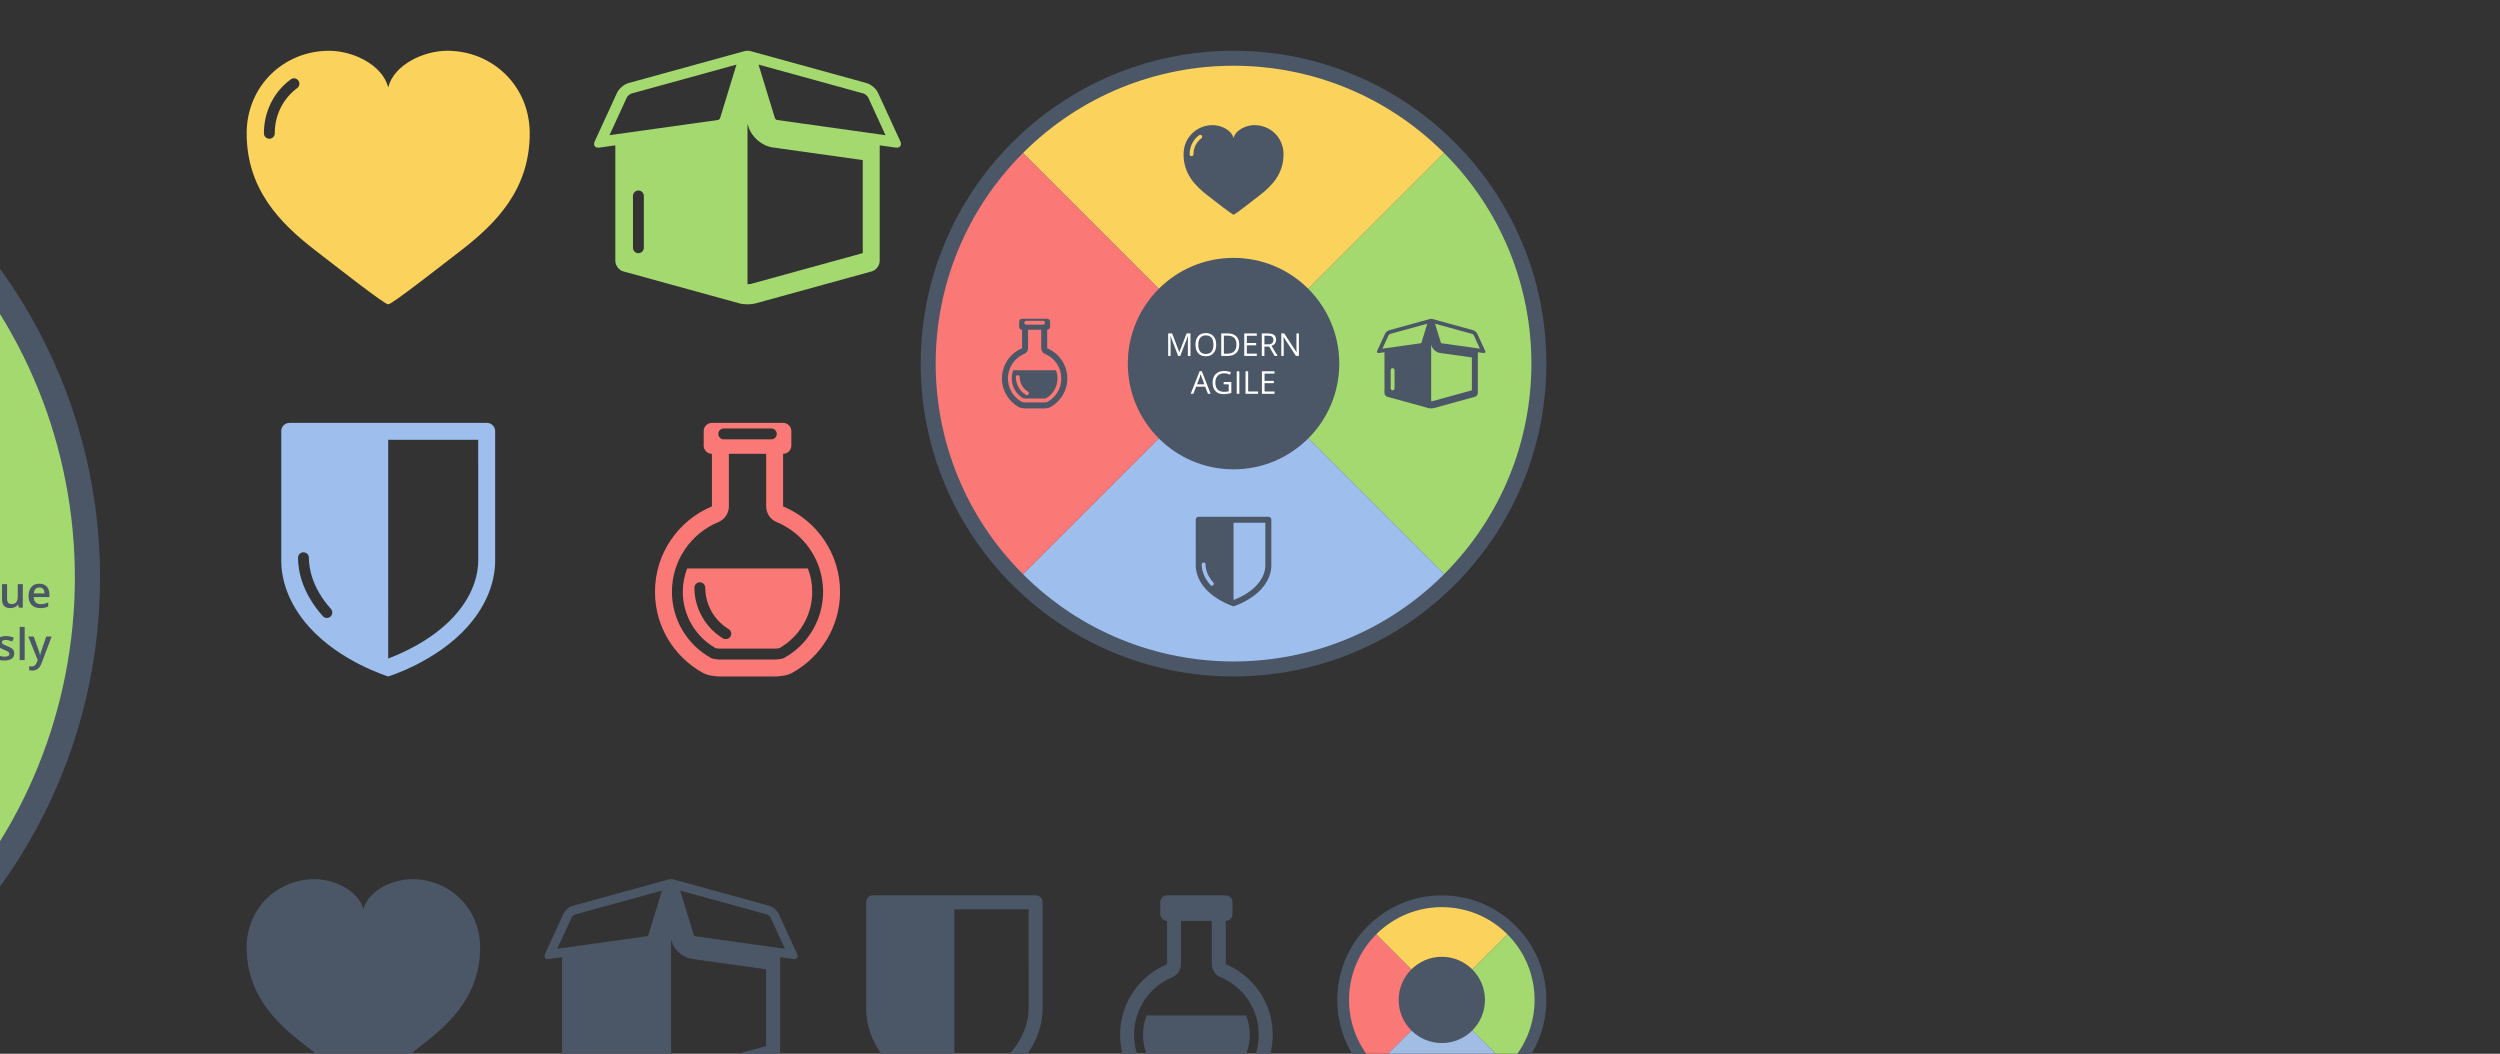 <?xml version="1.0" encoding="utf-8"?>
<!-- Generator: Adobe Illustrator 15.0.2, SVG Export Plug-In . SVG Version: 6.00 Build 0)  -->
<!DOCTYPE svg PUBLIC "-//W3C//DTD SVG 1.1//EN" "http://www.w3.org/Graphics/SVG/1.1/DTD/svg11.dtd">
<svg version="1.1" id="Layer_1" xmlns="http://www.w3.org/2000/svg" xmlns:xlink="http://www.w3.org/1999/xlink" x="0px" y="0px"
	 width="949.025px" height="400.004px" viewBox="0 0 949.025 400.004" enable-background="new 0 0 949.025 400.004"
	 xml:space="preserve">
<rect x="0" y="0" width="949.025" height="400.004" fill="#333333" stroke="none"/>
<g>
	<circle fill="#4B5666" cx="-162.005" cy="219.273" r="200"/>
	<g>
		<path fill="#FBD35C" d="M-296.625,84.651c74.408-74.407,194.83-74.406,269.239,0.003l-134.618,134.62L-296.625,84.651z"/>
	</g>
	<g>
		<path fill="#A4D970" d="M-27.383,84.653c74.408,74.409,74.406,194.832-0.003,269.24l-134.618-134.619L-27.383,84.653z"/>
	</g>
	<g>
		<path fill="#9EBEED" d="M-27.386,353.895c-74.408,74.409-194.83,74.407-269.24-0.002l134.62-134.619L-27.386,353.895z"/>
	</g>
	<g>
		<path fill="#FA7977" d="M-296.627,353.895c-74.408-74.41-74.407-194.832,0.003-269.241l134.619,134.62L-296.627,353.895z"/>
	</g>
	<circle fill="#4B5666" cx="-162.005" cy="219.273" r="67.597"/>
	<path fill="#4B5666" d="M-153.228,49.944c-3.44,0-7.9,2.028-8.777,5.442h-0.001l0,0c-0.878-3.414-5.337-5.442-8.777-5.442
		c-6.786,0-12.29,5.268-12.29,12.289c0,8.263,4.887,13.318,10.212,17.422c3.195,2.462,10.286,8.033,10.847,8.033
		c0.003,0,0.006-0.001,0.009-0.001s0.007,0.001,0.009,0.001c0.562,0,7.652-5.571,10.849-8.033
		c5.326-4.104,10.213-9.159,10.213-17.422C-140.937,55.211-146.441,49.944-153.228,49.944z M-175.551,55.502
		c-2.121,1.569-3.339,4.021-3.339,6.73c0,0.447-0.361,0.81-0.808,0.81c-0.447,0-0.81-0.362-0.81-0.81
		c0-3.227,1.456-6.153,3.994-8.031c0.359-0.266,0.865-0.189,1.131,0.17C-175.115,54.73-175.192,55.237-175.551,55.502z"/>
	<path fill="#4B5666" d="M-277.242,199.302c0,5.189-2.871,9.705-7.109,12.054c0,0-0.515,0.295-1.187,0.41
		c-0.653,0.112-1.135,0.133-1.135,0.133h-4.344h-4.343c0,0-0.483-0.021-1.136-0.133c-0.671-0.115-1.186-0.41-1.186-0.41
		c-4.239-2.349-7.109-6.862-7.109-12.054c0-5.729,3.499-10.642,8.476-12.718v-7.824c-0.677,0-1.225-0.549-1.225-1.225v-2.155
		c0-0.677,0.548-1.226,1.225-1.226h10.596c0.677,0,1.226,0.549,1.226,1.226v2.155c0,0.676-0.549,1.225-1.226,1.225v7.824
		C-280.741,188.662-277.242,193.572-277.242,199.302z M-287.472,174.988h-7.089c-0.446,0-0.809,0.362-0.809,0.809
		c0,0.447,0.362,0.809,0.809,0.809h7.089c0.447,0,0.809-0.361,0.809-0.809C-286.664,175.351-287.026,174.988-287.472,174.988z
		 M-286.689,188.914c-0.939-0.393-1.552-1.311-1.552-2.328v-7.824h-5.552v7.824c0,1.018-0.612,1.936-1.551,2.328
		c-4.207,1.755-6.925,5.832-6.925,10.39c0,4.088,2.226,7.86,5.808,9.846c0.054,0.026,0.228,0.104,0.396,0.134
		c0.372,0.063,0.672,0.089,0.78,0.097h4.269h4.27c0.103-0.008,0.404-0.031,0.781-0.098c0.167-0.028,0.34-0.104,0.395-0.133
		c3.583-1.985,5.808-5.758,5.808-9.846C-279.764,194.746-282.482,190.668-286.689,188.914z M-281.381,199.302
		c0,3.474-1.877,6.681-4.904,8.394c-0.233,0.037-0.426,0.059-0.525,0.064h-8.415c-0.092-0.008-0.286-0.025-0.522-0.064
		c-3.028-1.711-4.906-4.92-4.906-8.394c0-1.224,0.233-2.394,0.65-3.473h17.971C-281.613,196.909-281.381,198.08-281.381,199.302z
		 M-293.946,204.782c-2.075-1.314-3.36-3.64-3.36-6.093c0-0.446-0.362-0.809-0.809-0.809c-0.446,0-0.809,0.362-0.809,0.809
		c0,3.043,1.616,5.928,4.216,7.524l0.165,0.096l0.242,0.026c0.023,0.002,0.047,0.003,0.07,0.003c0.414,0,0.751-0.318,0.788-0.74
		C-293.413,205.24-293.629,204.917-293.946,204.782z"/>
	<path fill="#4B5666" d="M-147.304,307.927h-29.403c-0.674,0-1.221,0.548-1.221,1.222l0.001,11.33c0,0.002,0,0.004,0,0.004
		c0,3.402,0,6.816,0,7.957c0,2.528,0.854,6.174,4.122,9.836c4.683,5.244,11.801,7.396,11.801,7.396s7.118-2.152,11.801-7.396
		c3.269-3.662,4.121-7.308,4.121-9.836c0-1.141,0-4.555,0-7.957c0,0,0.001-0.002,0.001-0.004l-0.001-11.33
		C-146.083,308.475-146.63,307.927-147.304,307.927z M-170.599,336.76c-0.154,0.141-0.347,0.206-0.538,0.206
		c-0.223,0-0.444-0.092-0.604-0.271c-3.207-3.592-3.686-6.987-3.686-8.692c0-0.446,0.361-0.81,0.808-0.81
		c0.447,0,0.81,0.363,0.81,0.81c0,1.476,0.426,4.425,3.275,7.616C-170.236,335.953-170.268,336.463-170.599,336.76z
		 M-148.605,320.439c0,0.015,0,0.026,0,0.043v7.957c0,1.592-0.451,4.765-3.479,8.153c-3.308,3.703-8.103,5.736-9.92,6.411
		l-0.002-32.557h13.401V320.439z"/>
	<g>
		<path fill="#4B5666" d="M-206.817,106.475l-3.432-9.88h-0.064c0.092,1.467,0.138,2.843,0.138,4.127v5.753h-1.756v-11.83h2.727
			l3.285,9.41h0.049l3.383-9.41h2.735v11.83h-1.861v-5.851c0-0.588,0.015-1.354,0.044-2.298c0.029-0.944,0.056-1.516,0.076-1.716
			h-0.064l-3.552,9.864L-206.817,106.475L-206.817,106.475z"/>
		<path fill="#4B5666" d="M-191.24,106.475l-0.38-1.246h-0.065c-0.431,0.545-0.865,0.916-1.303,1.112
			c-0.437,0.197-0.998,0.295-1.683,0.295c-0.879,0-1.565-0.237-2.06-0.712c-0.493-0.475-0.74-1.146-0.74-2.015
			c0-0.922,0.343-1.618,1.027-2.088c0.686-0.469,1.729-0.725,3.132-0.769l1.545-0.048v-0.478c0-0.572-0.133-1-0.4-1.282
			c-0.267-0.284-0.681-0.426-1.241-0.426c-0.459,0-0.898,0.068-1.319,0.203c-0.421,0.135-0.825,0.294-1.214,0.477l-0.615-1.358
			c0.486-0.254,1.018-0.447,1.595-0.579s1.122-0.198,1.635-0.198c1.138,0,1.997,0.248,2.577,0.744
			c0.579,0.497,0.869,1.275,0.869,2.339v6.028L-191.24,106.475L-191.24,106.475z M-194.072,105.18c0.69,0,1.245-0.192,1.663-0.579
			c0.418-0.385,0.627-0.926,0.627-1.622v-0.776l-1.148,0.049c-0.896,0.032-1.548,0.182-1.955,0.448
			c-0.407,0.268-0.61,0.676-0.61,1.227c0,0.399,0.118,0.708,0.356,0.926C-194.902,105.07-194.547,105.18-194.072,105.18z"/>
		<path fill="#4B5666" d="M-185.39,101.749l1.076-1.342l2.702-2.882h2.193l-3.601,3.844l3.827,5.106h-2.233l-2.872-3.925
			l-1.045,0.857v3.067h-1.885v-12.59h1.885v6.142l-0.097,1.723H-185.39z"/>
		<path fill="#4B5666" d="M-173.843,106.635c-1.393,0-2.48-0.406-3.266-1.218c-0.784-0.812-1.178-1.93-1.178-3.354
			c0-1.462,0.365-2.611,1.093-3.447c0.729-0.836,1.729-1.254,3.002-1.254c1.182,0,2.115,0.359,2.8,1.076
			c0.686,0.718,1.028,1.705,1.028,2.962v1.027h-5.964c0.026,0.868,0.262,1.535,0.704,2.003c0.442,0.466,1.065,0.699,1.869,0.699
			c0.528,0,1.021-0.049,1.477-0.149s0.945-0.266,1.469-0.498v1.546c-0.464,0.222-0.934,0.378-1.408,0.47
			C-172.691,106.59-173.234,106.635-173.843,106.635z M-174.192,98.802c-0.604,0-1.088,0.192-1.452,0.575
			c-0.364,0.383-0.581,0.941-0.651,1.675h4.062c-0.012-0.739-0.189-1.299-0.534-1.679
			C-173.112,98.994-173.587,98.802-174.192,98.802z"/>
		<path fill="#4B5666" d="M-155.863,98.22c0,1.235-0.404,2.182-1.215,2.84c-0.81,0.658-1.961,0.987-3.455,0.987h-1.229v4.427h-1.934
			v-11.83h3.406c1.479,0,2.586,0.302,3.322,0.906C-156.232,96.154-155.863,97.044-155.863,98.22z M-161.763,100.421h1.027
			c0.992,0,1.722-0.173,2.186-0.518c0.464-0.346,0.695-0.886,0.695-1.619c0-0.68-0.207-1.187-0.623-1.521
			c-0.416-0.335-1.062-0.502-1.941-0.502h-1.344V100.421L-161.763,100.421z"/>
		<path fill="#4B5666" d="M-149.795,106.635c-1.392,0-2.479-0.406-3.265-1.218s-1.178-1.93-1.178-3.354
			c0-1.462,0.363-2.611,1.092-3.447c0.729-0.836,1.729-1.254,3.002-1.254c1.183,0,2.115,0.359,2.801,1.076
			c0.686,0.718,1.027,1.705,1.027,2.962v1.027h-5.965c0.027,0.868,0.262,1.535,0.705,2.003c0.441,0.466,1.064,0.699,1.869,0.699
			c0.528,0,1.021-0.049,1.477-0.149s0.945-0.266,1.47-0.498v1.546c-0.466,0.222-0.935,0.378-1.408,0.47
			C-148.642,106.59-149.185,106.635-149.795,106.635z M-150.144,98.802c-0.604,0-1.088,0.192-1.451,0.575
			c-0.364,0.383-0.582,0.941-0.651,1.675h4.062c-0.01-0.739-0.188-1.299-0.533-1.679C-149.062,98.993-149.539,98.802-150.144,98.802
			z"/>
		<path fill="#4B5666" d="M-136.217,101.983c0,1.462-0.375,2.603-1.125,3.423c-0.749,0.82-1.793,1.229-3.131,1.229
			c-0.837,0-1.575-0.188-2.218-0.566c-0.643-0.377-1.137-0.92-1.48-1.626c-0.346-0.707-0.518-1.526-0.518-2.46
			c0-1.451,0.371-2.584,1.115-3.398c0.745-0.814,1.795-1.222,3.147-1.222c1.295,0,2.319,0.416,3.075,1.25
			C-136.594,99.446-136.217,100.57-136.217,101.983z M-142.732,101.983c0,2.066,0.765,3.099,2.291,3.099
			c1.511,0,2.266-1.032,2.266-3.099c0-2.045-0.762-3.066-2.282-3.066c-0.798,0-1.377,0.264-1.735,0.793
			C-142.551,100.238-142.732,100.998-142.732,101.983z"/>
		<path fill="#4B5666" d="M-129.492,106.635c-1.134,0-2.013-0.406-2.639-1.221h-0.113c0.075,0.755,0.113,1.213,0.113,1.375v3.665
			h-1.9v-12.93h1.537c0.043,0.168,0.133,0.567,0.268,1.198h0.097c0.595-0.906,1.483-1.359,2.67-1.359
			c1.117,0,1.987,0.404,2.608,1.214c0.625,0.809,0.936,1.944,0.936,3.406s-0.316,2.603-0.949,3.423
			C-127.5,106.227-128.376,106.635-129.492,106.635z M-129.954,98.917c-0.756,0-1.307,0.221-1.655,0.663s-0.521,1.149-0.521,2.12
			v0.283c0,1.09,0.173,1.879,0.519,2.367c0.346,0.487,0.908,0.731,1.69,0.731c0.658,0,1.165-0.27,1.521-0.809
			s0.535-1.308,0.535-2.306c0-1.004-0.178-1.764-0.531-2.278C-128.75,99.173-129.269,98.917-129.954,98.917z"/>
		<path fill="#4B5666" d="M-121.805,106.475h-1.901V93.883h1.901V106.475z"/>
		<path fill="#4B5666" d="M-115.178,106.635c-1.394,0-2.479-0.406-3.267-1.218c-0.783-0.812-1.177-1.93-1.177-3.354
			c0-1.462,0.363-2.611,1.093-3.447c0.729-0.836,1.729-1.254,3.002-1.254c1.182,0,2.114,0.359,2.799,1.076
			c0.687,0.718,1.027,1.705,1.027,2.962v1.027h-5.963c0.026,0.868,0.262,1.535,0.703,2.003c0.443,0.466,1.064,0.699,1.869,0.699
			c0.529,0,1.021-0.049,1.479-0.149c0.455-0.1,0.944-0.266,1.469-0.498v1.546c-0.465,0.222-0.935,0.378-1.408,0.47
			C-114.027,106.59-114.568,106.635-115.178,106.635z M-115.527,98.802c-0.604,0-1.088,0.192-1.451,0.575
			c-0.364,0.383-0.582,0.941-0.651,1.675h4.062c-0.011-0.739-0.188-1.299-0.533-1.679
			C-114.445,98.993-114.922,98.802-115.527,98.802z"/>
		<path fill="#4B5666" d="M-192.107,126.36l-1.181-3.285h-4.524l-1.156,3.285h-2.039l4.426-11.878h2.104l4.427,11.878H-192.107z
			 M-193.798,121.409l-1.108-3.221c-0.081-0.216-0.192-0.557-0.335-1.021c-0.144-0.464-0.242-0.803-0.296-1.019
			c-0.146,0.663-0.358,1.389-0.639,2.176l-1.068,3.084L-193.798,121.409L-193.798,121.409z"/>
		<path fill="#4B5666" d="M-181.354,126.36l-1.157-4.175c-0.14-0.442-0.394-1.47-0.76-3.083h-0.073
			c-0.312,1.457-0.562,2.489-0.744,3.1l-1.189,4.158h-2.104l-2.508-8.949h1.941l1.142,4.41c0.259,1.09,0.441,2.022,0.55,2.8h0.049
			c0.054-0.394,0.136-0.845,0.246-1.355c0.111-0.51,0.207-0.891,0.288-1.145l1.358-4.71h2.088l1.319,4.71
			c0.081,0.264,0.183,0.668,0.303,1.213c0.122,0.546,0.193,0.969,0.215,1.271h0.065c0.08-0.663,0.27-1.591,0.565-2.783l1.157-4.41
			h1.91l-2.524,8.949L-181.354,126.36L-181.354,126.36z"/>
		<path fill="#4B5666" d="M-171.247,126.522c-1.392,0-2.479-0.405-3.265-1.218c-0.785-0.812-1.178-1.93-1.178-3.354
			c0-1.462,0.364-2.611,1.093-3.447c0.729-0.837,1.729-1.255,3.002-1.255c1.182,0,2.114,0.359,2.8,1.076
			c0.685,0.718,1.027,1.705,1.027,2.962v1.028h-5.964c0.027,0.868,0.263,1.536,0.704,2.002c0.442,0.467,1.066,0.7,1.87,0.7
			c0.528,0,1.021-0.05,1.477-0.149c0.456-0.101,0.945-0.266,1.469-0.498v1.545c-0.464,0.222-0.934,0.378-1.408,0.47
			C-170.093,126.477-170.636,126.522-171.247,126.522z M-171.594,118.69c-0.604,0-1.088,0.19-1.452,0.574
			c-0.364,0.383-0.581,0.941-0.651,1.675h4.062c-0.011-0.739-0.188-1.299-0.534-1.679
			C-170.515,118.879-170.99,118.69-171.594,118.69z"/>
		<path fill="#4B5666" d="M-159.594,123.812c0,0.874-0.318,1.544-0.955,2.011c-0.636,0.467-1.548,0.7-2.734,0.7
			c-1.192,0-2.149-0.181-2.873-0.542v-1.643c1.052,0.485,2.031,0.729,2.938,0.729c1.171,0,1.756-0.354,1.756-1.061
			c0-0.226-0.064-0.415-0.194-0.566c-0.129-0.15-0.343-0.308-0.64-0.47c-0.296-0.161-0.709-0.345-1.237-0.55
			c-1.031-0.399-1.728-0.798-2.092-1.197c-0.364-0.399-0.546-0.917-0.546-1.554c0-0.767,0.309-1.361,0.927-1.784
			c0.617-0.424,1.457-0.636,2.52-0.636c1.053,0,2.048,0.214,2.986,0.64l-0.615,1.432c-0.967-0.398-1.777-0.599-2.437-0.599
			c-1.003,0-1.505,0.286-1.505,0.858c0,0.28,0.131,0.518,0.393,0.712c0.262,0.194,0.832,0.461,1.711,0.801
			c0.74,0.286,1.276,0.548,1.61,0.785c0.335,0.237,0.583,0.511,0.744,0.821C-159.675,123.008-159.594,123.379-159.594,123.812z"/>
		<path fill="#4B5666" d="M-149.601,121.87c0,1.463-0.375,2.604-1.125,3.424c-0.75,0.82-1.793,1.229-3.131,1.229
			c-0.836,0-1.575-0.189-2.219-0.566c-0.642-0.378-1.136-0.919-1.479-1.627c-0.345-0.706-0.519-1.526-0.519-2.46
			c0-1.45,0.373-2.583,1.116-3.397c0.744-0.814,1.794-1.223,3.147-1.223c1.295,0,2.32,0.417,3.074,1.251
			C-149.978,119.333-149.601,120.457-149.601,121.87z M-156.115,121.87c0,2.067,0.764,3.1,2.291,3.1c1.51,0,2.266-1.032,2.266-3.1
			c0-2.043-0.762-3.066-2.282-3.066c-0.798,0-1.377,0.265-1.735,0.793C-155.935,120.125-156.115,120.882-156.115,121.87z"/>
		<path fill="#4B5666" d="M-139.875,126.36h-1.91v-5.518c0-0.686-0.129-1.197-0.389-1.534c-0.26-0.337-0.663-0.506-1.213-0.506
			c-0.733,0-1.271,0.238-1.614,0.717c-0.343,0.477-0.515,1.271-0.515,2.383v4.458h-1.901v-8.949h1.489l0.268,1.174h0.098
			c0.248-0.426,0.607-0.756,1.08-0.987c0.472-0.231,0.99-0.349,1.558-0.349c1.376,0,2.287,0.47,2.735,1.408h0.129
			c0.265-0.442,0.637-0.788,1.117-1.035c0.479-0.248,1.029-0.373,1.649-0.373c1.067,0,1.847,0.271,2.334,0.81
			c0.488,0.54,0.731,1.362,0.731,2.468v5.834h-1.9v-5.518c0-0.686-0.131-1.197-0.393-1.534s-0.668-0.506-1.219-0.506
			c-0.738,0-1.279,0.229-1.621,0.692c-0.344,0.462-0.515,1.169-0.515,2.124L-139.875,126.36L-139.875,126.36z"/>
		<path fill="#4B5666" d="M-127.665,126.522c-1.392,0-2.479-0.405-3.265-1.218c-0.786-0.813-1.178-1.93-1.178-3.354
			c0-1.462,0.363-2.611,1.093-3.447c0.729-0.837,1.729-1.255,3.002-1.255c1.182,0,2.114,0.359,2.8,1.076
			c0.686,0.718,1.027,1.705,1.027,2.962v1.028h-5.965c0.027,0.868,0.263,1.536,0.705,2.002c0.441,0.467,1.064,0.7,1.869,0.7
			c0.528,0,1.021-0.05,1.478-0.149c0.454-0.101,0.944-0.266,1.469-0.498v1.545c-0.465,0.222-0.935,0.378-1.408,0.47
			C-126.511,126.477-127.054,126.522-127.665,126.522z M-128.012,118.69c-0.604,0-1.089,0.19-1.452,0.574
			c-0.364,0.383-0.582,0.941-0.65,1.675h4.062c-0.011-0.739-0.188-1.299-0.534-1.679
			C-126.933,118.879-127.408,118.69-128.012,118.69z"/>
	</g>
	<g>
		<path fill="#4B5666" d="M-337.333,230.477h-6.691v-11.83h6.691v1.636h-4.758v3.221h4.458v1.618h-4.458v3.714h4.758V230.477z"/>
		<path fill="#4B5666" d="M-332.986,225.904l-3.002-4.379h2.169l2.039,3.133l2.056-3.133h2.152l-3.01,4.379l3.164,4.57h-2.153
			l-2.209-3.351l-2.201,3.351h-2.152L-332.986,225.904z"/>
		<path fill="#4B5666" d="M-321.311,230.639c-1.133,0-2.012-0.408-2.638-1.223h-0.113c0.076,0.755,0.113,1.214,0.113,1.376v3.665
			h-1.901v-12.932h1.537c0.043,0.168,0.133,0.565,0.267,1.197h0.097c0.594-0.906,1.484-1.358,2.67-1.358
			c1.117,0,1.987,0.405,2.61,1.214c0.624,0.811,0.935,1.945,0.935,3.406s-0.317,2.604-0.951,3.423
			C-319.318,230.229-320.193,230.639-321.311,230.639z M-321.771,222.918c-0.755,0-1.307,0.223-1.655,0.664
			c-0.348,0.441-0.522,1.148-0.522,2.12v0.282c0,1.09,0.173,1.879,0.518,2.367c0.346,0.486,0.91,0.73,1.691,0.73
			c0.658,0,1.166-0.271,1.521-0.811c0.355-0.539,0.534-1.309,0.534-2.307c0-1.004-0.177-1.763-0.53-2.277
			C-320.567,223.174-321.086,222.918-321.771,222.918z"/>
		<path fill="#4B5666" d="M-311.616,230.639c-1.392,0-2.479-0.406-3.265-1.219c-0.785-0.812-1.177-1.93-1.177-3.354
			c0-1.461,0.364-2.61,1.092-3.446c0.729-0.837,1.729-1.255,3.002-1.255c1.181,0,2.115,0.357,2.8,1.076
			c0.685,0.718,1.027,1.705,1.027,2.961v1.027h-5.963c0.027,0.868,0.262,1.535,0.704,2.004c0.442,0.467,1.065,0.698,1.869,0.698
			c0.528,0,1.021-0.05,1.477-0.149s0.945-0.267,1.468-0.496v1.546c-0.464,0.221-0.934,0.377-1.408,0.469
			C-310.464,230.592-311.006,230.639-311.616,230.639z M-311.964,222.805c-0.604,0-1.088,0.192-1.453,0.575
			c-0.365,0.384-0.581,0.94-0.651,1.675h4.062c-0.011-0.738-0.188-1.299-0.534-1.679
			C-310.885,222.996-311.36,222.805-311.964,222.805z"/>
		<path fill="#4B5666" d="M-301.438,221.364c0.383,0,0.699,0.026,0.947,0.081l-0.186,1.771c-0.271-0.063-0.55-0.097-0.842-0.097
			c-0.761,0-1.377,0.249-1.849,0.744c-0.472,0.496-0.708,1.142-0.708,1.935v4.677h-1.902v-8.949h1.489l0.251,1.578h0.097
			c0.296-0.533,0.684-0.957,1.161-1.271C-302.501,221.521-301.987,221.364-301.438,221.364z"/>
		<path fill="#4B5666" d="M-298.944,219.154c0-0.34,0.093-0.603,0.279-0.783c0.186-0.184,0.452-0.275,0.797-0.275
			c0.335,0,0.595,0.092,0.781,0.275c0.187,0.184,0.279,0.443,0.279,0.783c0,0.324-0.093,0.58-0.279,0.766
			c-0.186,0.188-0.446,0.28-0.781,0.28c-0.345,0-0.611-0.095-0.797-0.28C-298.853,219.734-298.944,219.479-298.944,219.154z
			 M-296.93,230.477h-1.901v-8.949h1.901V230.477z"/>
		<path fill="#4B5666" d="M-286.669,230.477h-1.91v-5.52c0-0.686-0.13-1.196-0.389-1.533c-0.259-0.337-0.664-0.506-1.214-0.506
			c-0.733,0-1.271,0.239-1.614,0.717c-0.343,0.477-0.514,1.271-0.514,2.383v4.459h-1.901v-8.949h1.489l0.267,1.175h0.097
			c0.248-0.429,0.608-0.757,1.081-0.987c0.471-0.23,0.991-0.349,1.557-0.349c1.375,0,2.287,0.47,2.735,1.407h0.13
			c0.264-0.44,0.636-0.789,1.117-1.037c0.48-0.248,1.03-0.37,1.65-0.37c1.068,0,1.846,0.271,2.334,0.81
			c0.488,0.539,0.732,1.362,0.732,2.469v5.834h-1.902v-5.52c0-0.688-0.131-1.195-0.392-1.533c-0.262-0.337-0.668-0.506-1.218-0.506
			c-0.739,0-1.28,0.23-1.623,0.689c-0.342,0.464-0.513,1.17-0.513,2.125L-286.669,230.477L-286.669,230.477z"/>
		<path fill="#4B5666" d="M-274.459,230.639c-1.392,0-2.479-0.406-3.265-1.219c-0.784-0.812-1.177-1.93-1.177-3.354
			c0-1.461,0.364-2.61,1.092-3.446c0.729-0.837,1.729-1.255,3.002-1.255c1.181,0,2.115,0.357,2.8,1.076
			c0.685,0.718,1.027,1.705,1.027,2.961v1.027h-5.963c0.027,0.868,0.262,1.535,0.704,2.004c0.443,0.467,1.065,0.698,1.869,0.698
			c0.529,0,1.021-0.05,1.477-0.149s0.945-0.267,1.469-0.496v1.546c-0.464,0.221-0.933,0.377-1.408,0.469
			C-273.307,230.592-273.849,230.639-274.459,230.639z M-274.807,222.805c-0.604,0-1.089,0.192-1.452,0.575
			c-0.365,0.384-0.582,0.94-0.652,1.675h4.062c-0.011-0.738-0.189-1.299-0.534-1.679
			C-273.729,222.996-274.204,222.805-274.807,222.805z"/>
		<path fill="#4B5666" d="M-260.945,230.477h-1.91v-5.502c0-0.689-0.139-1.207-0.417-1.547s-0.719-0.51-1.323-0.51
			c-0.804,0-1.392,0.236-1.764,0.713c-0.372,0.475-0.559,1.27-0.559,2.387v4.459h-1.901v-8.949h1.489l0.267,1.175h0.097
			c0.27-0.429,0.653-0.757,1.149-0.987c0.496-0.23,1.046-0.349,1.65-0.349c2.147,0,3.221,1.093,3.221,3.276L-260.945,230.477
			L-260.945,230.477z"/>
		<path fill="#4B5666" d="M-254.966,229.1c0.464,0,0.928-0.072,1.392-0.218v1.433c-0.21,0.094-0.481,0.17-0.813,0.23
			c-0.332,0.061-0.676,0.094-1.032,0.094c-1.802,0-2.703-0.949-2.703-2.849v-4.823h-1.222v-0.842l1.311-0.695l0.647-1.894h1.173
			v1.989h2.549v1.439h-2.549v4.791c0,0.458,0.115,0.799,0.344,1.016C-255.639,228.991-255.338,229.1-254.966,229.1z"/>
		<path fill="#4B5666" d="M-248.064,227.343c0-0.706,0.173-1.321,0.518-1.849c0.345-0.526,0.968-1.049,1.869-1.564
			c-0.512-0.6-0.861-1.104-1.048-1.519c-0.186-0.412-0.279-0.841-0.279-1.282c0-0.82,0.292-1.467,0.877-1.941
			c0.586-0.475,1.372-0.713,2.359-0.713c0.955,0,1.705,0.23,2.25,0.692c0.545,0.461,0.817,1.082,0.817,1.865
			c0,0.614-0.182,1.173-0.546,1.675c-0.365,0.501-0.973,1.003-1.825,1.505l2.8,2.703c0.437-0.577,0.801-1.425,1.093-2.541h1.958
			c-0.377,1.532-0.982,2.78-1.812,3.746l2.436,2.354h-2.452l-1.206-1.175c-0.551,0.442-1.137,0.775-1.76,0.999
			c-0.623,0.225-1.312,0.336-2.067,0.336c-1.241,0-2.215-0.294-2.921-0.882C-247.711,229.168-248.064,228.364-248.064,227.343z
			 M-243.985,229.002c0.987,0,1.832-0.288,2.533-0.865l-3.099-3.051c-0.572,0.366-0.966,0.711-1.181,1.031
			c-0.216,0.32-0.324,0.688-0.324,1.097c0,0.529,0.188,0.959,0.562,1.291C-245.121,228.837-244.616,229.002-243.985,229.002z
			 M-245.191,221.195c0,0.339,0.09,0.66,0.271,0.962c0.181,0.303,0.433,0.624,0.756,0.963c0.61-0.345,1.037-0.667,1.283-0.968
			c0.246-0.299,0.369-0.635,0.369-1.008c0-0.352-0.118-0.629-0.353-0.84c-0.235-0.213-0.546-0.316-0.935-0.316
			c-0.426,0-0.764,0.109-1.016,0.328C-245.066,220.536-245.191,220.829-245.191,221.195z"/>
		<path fill="#4B5666" d="M-344.064,250.361v-11.829h1.934v10.171h5.009v1.658H-344.064L-344.064,250.361z"/>
		<path fill="#4B5666" d="M-331.376,250.523c-1.392,0-2.48-0.405-3.265-1.219c-0.785-0.812-1.177-1.931-1.177-3.354
			c0-1.464,0.364-2.611,1.092-3.446c0.729-0.837,1.729-1.255,3.002-1.255c1.182,0,2.115,0.358,2.8,1.076
			c0.685,0.718,1.028,1.702,1.028,2.962v1.025h-5.963c0.027,0.869,0.262,1.537,0.704,2.004c0.442,0.467,1.065,0.699,1.869,0.699
			c0.529,0,1.021-0.051,1.477-0.148c0.456-0.102,0.945-0.268,1.468-0.498v1.546c-0.464,0.224-0.933,0.378-1.408,0.472
			C-330.224,250.479-330.768,250.523-331.376,250.523z M-331.724,242.691c-0.604,0-1.088,0.189-1.452,0.574
			c-0.365,0.383-0.582,0.939-0.652,1.674h4.062c-0.011-0.737-0.189-1.299-0.534-1.68
			C-330.646,242.881-331.121,242.691-331.724,242.691z"/>
		<path fill="#4B5666" d="M-320.137,250.361l-0.38-1.245h-0.065c-0.432,0.545-0.866,0.916-1.303,1.112
			c-0.438,0.195-0.998,0.295-1.683,0.295c-0.879,0-1.565-0.236-2.06-0.713c-0.493-0.475-0.74-1.146-0.74-2.015
			c0-0.923,0.343-1.619,1.027-2.089c0.686-0.469,1.729-0.727,3.132-0.77l1.545-0.049v-0.478c0-0.571-0.133-1-0.4-1.282
			c-0.267-0.283-0.681-0.425-1.242-0.425c-0.458,0-0.898,0.067-1.319,0.202s-0.825,0.294-1.214,0.478l-0.615-1.358
			c0.485-0.254,1.017-0.445,1.594-0.578c0.577-0.135,1.122-0.198,1.634-0.198c1.138,0,1.997,0.248,2.577,0.744
			c0.58,0.497,0.87,1.274,0.87,2.339v6.027h-1.358V250.361z M-322.969,249.066c0.69,0,1.245-0.191,1.663-0.578
			c0.418-0.385,0.627-0.926,0.627-1.622v-0.776l-1.149,0.049c-0.896,0.032-1.547,0.182-1.955,0.448
			c-0.407,0.269-0.61,0.677-0.61,1.228c0,0.398,0.119,0.707,0.356,0.927C-323.799,248.958-323.443,249.066-322.969,249.066z"/>
		<path fill="#4B5666" d="M-311.584,241.251c0.383,0,0.699,0.026,0.947,0.081l-0.187,1.771c-0.27-0.064-0.55-0.099-0.841-0.099
			c-0.76,0-1.377,0.248-1.849,0.744c-0.472,0.497-0.708,1.144-0.708,1.937v4.676h-1.901v-8.948h1.489l0.25,1.578h0.097
			c0.296-0.535,0.684-0.958,1.161-1.271C-312.648,241.408-312.134,241.251-311.584,241.251z"/>
		<path fill="#4B5666" d="M-301.105,250.361h-1.91v-5.502c0-0.69-0.139-1.207-0.417-1.545c-0.278-0.342-0.719-0.51-1.323-0.51
			c-0.804,0-1.392,0.235-1.764,0.711c-0.373,0.476-0.558,1.271-0.558,2.387v4.459h-1.902v-8.948h1.489l0.267,1.173h0.097
			c0.27-0.426,0.652-0.755,1.149-0.986s1.047-0.349,1.651-0.349c2.147,0,3.22,1.093,3.22,3.276L-301.105,250.361L-301.105,250.361z"
			/>
		<path fill="#4B5666" d="M-292.019,245.636v4.726h-1.934v-11.828h3.342c1.527,0,2.657,0.283,3.39,0.855
			c0.734,0.571,1.101,1.438,1.101,2.59c0,1.474-0.766,2.521-2.298,3.147l3.342,5.235h-2.201l-2.832-4.728L-292.019,245.636
			L-292.019,245.636z M-292.019,244.034h1.343c0.901,0,1.554-0.167,1.958-0.502c0.404-0.334,0.604-0.83,0.604-1.488
			c0-0.669-0.218-1.149-0.655-1.44c-0.438-0.291-1.095-0.437-1.975-0.437h-1.278L-292.019,244.034L-292.019,244.034z"/>
		<path fill="#4B5666" d="M-277.963,250.361l-0.38-1.245h-0.065c-0.431,0.545-0.866,0.916-1.303,1.112
			c-0.437,0.195-0.998,0.295-1.683,0.295c-0.879,0-1.565-0.236-2.06-0.713c-0.493-0.475-0.74-1.146-0.74-2.015
			c0-0.923,0.343-1.619,1.028-2.089c0.685-0.469,1.729-0.727,3.132-0.77l1.545-0.049v-0.478c0-0.571-0.133-1-0.4-1.282
			c-0.267-0.283-0.681-0.425-1.242-0.425c-0.458,0-0.898,0.067-1.319,0.202s-0.825,0.294-1.214,0.478l-0.615-1.358
			c0.486-0.254,1.017-0.445,1.594-0.578c0.578-0.135,1.122-0.198,1.635-0.198c1.138,0,1.997,0.248,2.577,0.744
			c0.58,0.497,0.87,1.274,0.87,2.339v6.027h-1.36V250.361z M-280.795,249.066c0.691,0,1.245-0.191,1.663-0.578
			c0.418-0.385,0.627-0.926,0.627-1.622v-0.776l-1.149,0.049c-0.896,0.032-1.547,0.182-1.955,0.448
			c-0.407,0.269-0.611,0.677-0.611,1.228c0,0.398,0.119,0.707,0.354,0.927C-281.625,248.958-281.271,249.066-280.795,249.066z"/>
		<path fill="#4B5666" d="M-269.41,250.523c-1.133,0-2.012-0.406-2.638-1.224h-0.113c0.076,0.757,0.113,1.216,0.113,1.376v3.665
			h-1.901v-12.93h1.537c0.043,0.167,0.132,0.563,0.267,1.196h0.097c0.593-0.905,1.483-1.358,2.67-1.358
			c1.117,0,1.987,0.403,2.609,1.214c0.624,0.811,0.935,1.944,0.935,3.406s-0.317,2.604-0.951,3.423
			C-267.418,250.113-268.293,250.523-269.41,250.523z M-269.872,242.805c-0.755,0-1.307,0.221-1.655,0.663
			c-0.348,0.442-0.521,1.149-0.521,2.12v0.283c0,1.09,0.173,1.879,0.518,2.365c0.346,0.488,0.909,0.734,1.691,0.734
			c0.658,0,1.165-0.271,1.521-0.812s0.534-1.31,0.534-2.308c0-1.002-0.177-1.763-0.53-2.276
			C-268.667,243.062-269.187,242.805-269.872,242.805z"/>
		<path fill="#4B5666" d="M-263.737,239.042c0-0.339,0.093-0.601,0.28-0.784c0.186-0.183,0.452-0.273,0.796-0.273
			c0.334,0,0.595,0.093,0.781,0.273c0.187,0.184,0.28,0.445,0.28,0.784c0,0.325-0.093,0.579-0.28,0.765
			c-0.186,0.188-0.446,0.28-0.781,0.28c-0.345,0-0.611-0.093-0.796-0.28C-263.646,239.621-263.737,239.366-263.737,239.042z
			 M-261.723,250.361h-1.901v-8.948h1.901V250.361z"/>
		<path fill="#4B5666" d="M-255.985,250.523c-1.117,0-1.988-0.404-2.613-1.213c-0.626-0.812-0.939-1.945-0.939-3.408
			c0-1.467,0.317-2.607,0.951-3.426c0.634-0.816,1.512-1.228,2.634-1.228c1.176,0,2.071,0.437,2.686,1.303h0.097
			c-0.092-0.643-0.137-1.147-0.137-1.521v-3.264h1.909v12.592h-1.489l-0.332-1.174h-0.088
			C-253.917,250.08-254.81,250.523-255.985,250.523z M-255.477,248.986c0.782,0,1.352-0.221,1.707-0.659
			c0.356-0.438,0.54-1.153,0.55-2.142v-0.268c0-1.127-0.183-1.929-0.55-2.402c-0.367-0.475-0.941-0.711-1.723-0.711
			c-0.669,0-1.185,0.271-1.545,0.812c-0.361,0.542-0.542,1.313-0.542,2.317c0,0.991,0.175,1.75,0.525,2.271
			C-256.704,248.727-256.177,248.986-255.477,248.986z"/>
		<path fill="#4B5666" d="M-246.777,250.361h-1.902v-12.59h1.902V250.361z"/>
		<path fill="#4B5666" d="M-245.418,241.414h2.072l1.82,5.072c0.275,0.724,0.458,1.402,0.55,2.039h0.064
			c0.048-0.297,0.138-0.655,0.268-1.08c0.129-0.424,0.814-2.436,2.055-6.031h2.055l-3.828,10.139
			c-0.696,1.861-1.856,2.791-3.479,2.791c-0.421,0-0.831-0.045-1.23-0.137v-1.505c0.286,0.063,0.612,0.097,0.979,0.097
			c0.917,0,1.562-0.531,1.934-1.595l0.332-0.841L-245.418,241.414z"/>
	</g>
	<g>
		<path fill="#4B5666" d="M-74.687,224.658c0,1.951-0.541,3.445-1.625,4.479c-1.084,1.032-2.646,1.549-4.686,1.549h-3.31v-11.83
			h3.657c1.883,0,3.348,0.509,4.395,1.521C-75.209,221.391-74.687,222.818-74.687,224.658z M-76.726,224.723
			c0-2.832-1.323-4.248-3.973-4.248h-1.675v8.586h1.376C-78.15,229.061-76.726,227.614-76.726,224.723z"/>
		<path fill="#4B5666" d="M-68.439,230.848c-1.393,0-2.479-0.406-3.266-1.218c-0.785-0.812-1.178-1.93-1.178-3.354
			c0-1.461,0.365-2.609,1.093-3.445c0.729-0.836,1.729-1.254,3.003-1.254c1.182,0,2.113,0.357,2.799,1.074
			c0.687,0.72,1.027,1.705,1.027,2.964v1.026h-5.963c0.027,0.867,0.262,1.535,0.704,2.002c0.442,0.467,1.065,0.699,1.868,0.699
			c0.529,0,1.021-0.049,1.478-0.148c0.455-0.101,0.945-0.267,1.47-0.498v1.547c-0.466,0.221-0.935,0.377-1.408,0.47
			C-67.287,230.802-67.829,230.848-68.439,230.848z M-68.785,223.016c-0.605,0-1.091,0.191-1.453,0.574
			c-0.365,0.383-0.582,0.941-0.651,1.676h4.062c-0.011-0.74-0.188-1.3-0.533-1.68C-67.708,223.206-68.182,223.016-68.785,223.016z"
			/>
		<path fill="#4B5666" d="M-60.898,230.688h-1.899v-12.592h1.899V230.688z"/>
		<path fill="#4B5666" d="M-58.292,219.366c0-0.341,0.095-0.603,0.279-0.785c0.184-0.183,0.45-0.274,0.797-0.274
			c0.334,0,0.596,0.092,0.78,0.274c0.186,0.183,0.279,0.444,0.279,0.785c0,0.323-0.094,0.577-0.279,0.765s-0.446,0.279-0.78,0.279
			c-0.347,0-0.61-0.094-0.797-0.279S-58.292,219.689-58.292,219.366z M-56.277,230.688h-1.9v-8.951h1.9V230.688z"/>
		<path fill="#4B5666" d="M-51.518,230.688l-3.398-8.951h2.006l1.82,5.203c0.312,0.875,0.502,1.582,0.566,2.121h0.063
			c0.049-0.389,0.238-1.097,0.567-2.121l1.819-5.203h2.023l-3.415,8.951H-51.518z"/>
		<path fill="#4B5666" d="M-40.781,230.848c-1.392,0-2.479-0.406-3.265-1.218s-1.178-1.93-1.178-3.354
			c0-1.461,0.362-2.609,1.092-3.445c0.729-0.836,1.729-1.254,3.002-1.254c1.182,0,2.115,0.357,2.801,1.074
			c0.686,0.72,1.026,1.705,1.026,2.964v1.026h-5.963c0.025,0.867,0.262,1.535,0.704,2.002c0.441,0.467,1.063,0.699,1.868,0.699
			c0.528,0,1.021-0.049,1.479-0.148c0.455-0.101,0.944-0.267,1.468-0.498v1.547c-0.464,0.221-0.934,0.377-1.408,0.47
			C-39.629,230.802-40.171,230.848-40.781,230.848z M-41.129,223.016c-0.604,0-1.088,0.191-1.452,0.574
			c-0.363,0.383-0.582,0.941-0.649,1.676h4.062c-0.012-0.74-0.188-1.3-0.534-1.68C-40.048,223.206-40.525,223.016-41.129,223.016z"
			/>
		<path fill="#4B5666" d="M-30.601,221.575c0.383,0,0.697,0.026,0.945,0.079l-0.187,1.771c-0.271-0.062-0.55-0.097-0.841-0.097
			c-0.762,0-1.378,0.248-1.85,0.744c-0.473,0.495-0.709,1.142-0.709,1.935v4.678h-1.9v-8.949h1.488l0.25,1.578h0.099
			c0.297-0.533,0.684-0.959,1.162-1.271S-31.152,221.575-30.601,221.575z"/>
		<path fill="#4B5666" d="M-16.749,218.855h2.006l-4.143,11.83h-2.039l-4.127-11.83h1.991l2.468,7.354
			c0.129,0.353,0.267,0.804,0.413,1.354c0.145,0.554,0.239,0.963,0.282,1.232c0.069-0.41,0.179-0.885,0.323-1.424
			c0.146-0.539,0.265-0.938,0.355-1.198L-16.749,218.855z"/>
		<path fill="#4B5666" d="M-7.784,230.688l-0.381-1.246h-0.062c-0.433,0.545-0.865,0.916-1.305,1.111
			c-0.436,0.196-0.997,0.295-1.683,0.295c-0.879,0-1.565-0.236-2.06-0.712c-0.493-0.475-0.739-1.146-0.739-2.015
			c0-0.922,0.342-1.618,1.025-2.088c0.687-0.469,1.729-0.725,3.133-0.77l1.546-0.049v-0.479c0-0.571-0.135-1-0.4-1.281
			c-0.267-0.284-0.682-0.428-1.242-0.428c-0.459,0-0.897,0.068-1.318,0.203c-0.421,0.137-0.825,0.295-1.215,0.479l-0.614-1.357
			c0.485-0.254,1.017-0.447,1.595-0.578c0.577-0.133,1.121-0.198,1.635-0.198c1.139,0,1.997,0.248,2.577,0.743
			c0.58,0.498,0.87,1.274,0.87,2.34v6.027L-7.784,230.688L-7.784,230.688z M-10.616,229.393c0.691,0,1.245-0.191,1.663-0.58
			c0.418-0.385,0.627-0.926,0.627-1.621v-0.775l-1.147,0.048c-0.896,0.033-1.547,0.185-1.954,0.449
			c-0.407,0.269-0.611,0.676-0.611,1.228c0,0.398,0.118,0.709,0.356,0.926C-11.447,229.282-11.09,229.393-10.616,229.393z"/>
		<path fill="#4B5666" d="M-1.869,230.688h-1.9v-12.592h1.9V230.688z"/>
		<path fill="#4B5666" d="M7.163,230.688l-0.267-1.174H6.797c-0.265,0.416-0.641,0.741-1.129,0.979
			c-0.488,0.235-1.045,0.354-1.671,0.354c-1.085,0-1.894-0.271-2.428-0.81c-0.534-0.539-0.801-1.356-0.801-2.452v-5.852h1.918v5.52
			c0,0.686,0.141,1.199,0.42,1.542c0.28,0.343,0.721,0.515,1.319,0.515c0.798,0,1.385-0.237,1.761-0.718
			c0.375-0.477,0.562-1.276,0.562-2.397v-4.459h1.91v8.949L7.163,230.688L7.163,230.688z"/>
		<path fill="#4B5666" d="M15.278,230.848c-1.393,0-2.479-0.406-3.266-1.218c-0.783-0.812-1.177-1.93-1.177-3.354
			c0-1.461,0.364-2.609,1.092-3.445c0.729-0.836,1.729-1.254,3.003-1.254c1.183,0,2.114,0.357,2.8,1.074
			c0.686,0.72,1.027,1.705,1.027,2.964v1.026h-5.963c0.026,0.867,0.262,1.535,0.704,2.002s1.065,0.699,1.869,0.699
			c0.528,0,1.021-0.049,1.477-0.148c0.455-0.101,0.945-0.267,1.47-0.498v1.547c-0.464,0.221-0.935,0.377-1.407,0.47
			C16.43,230.802,15.889,230.848,15.278,230.848z M14.932,223.016c-0.604,0-1.09,0.191-1.452,0.574
			c-0.365,0.383-0.582,0.941-0.652,1.676h4.062c-0.012-0.74-0.188-1.3-0.533-1.68C16.009,223.206,15.535,223.016,14.932,223.016z"/>
		<path fill="#4B5666" d="M-79.326,240.23c-1.111,0-1.984,0.395-2.621,1.183c-0.638,0.787-0.955,1.874-0.955,3.261
			c0,1.451,0.307,2.549,0.918,3.293c0.612,0.745,1.498,1.117,2.658,1.117c0.502,0,0.987-0.05,1.456-0.15
			c0.47-0.1,0.958-0.228,1.466-0.384v1.658c-0.929,0.353-1.979,0.526-3.156,0.526c-1.731,0-3.062-0.524-3.988-1.573
			c-0.93-1.05-1.393-2.552-1.393-4.503c0-1.229,0.226-2.307,0.676-3.229c0.449-0.924,1.102-1.631,1.953-2.121
			c0.854-0.49,1.854-0.734,3.002-0.734c1.209,0,2.326,0.253,3.352,0.76l-0.695,1.609c-0.399-0.188-0.822-0.354-1.268-0.496
			C-78.367,240.302-78.835,240.23-79.326,240.23z"/>
		<path fill="#4B5666" d="M-66.12,246.083c0,1.462-0.375,2.603-1.126,3.423c-0.749,0.82-1.794,1.229-3.131,1.229
			c-0.837,0-1.575-0.188-2.218-0.564c-0.642-0.378-1.136-0.919-1.479-1.627c-0.346-0.706-0.519-1.525-0.519-2.459
			c0-1.451,0.371-2.585,1.116-3.398c0.744-0.813,1.793-1.223,3.146-1.223c1.297,0,2.319,0.417,3.075,1.251
			C-66.499,243.544-66.12,244.669-66.12,246.083z M-72.634,246.083c0,2.065,0.763,3.099,2.29,3.099c1.51,0,2.266-1.033,2.266-3.099
			c0-2.044-0.761-3.067-2.28-3.067c-0.799,0-1.377,0.267-1.736,0.793C-72.455,244.336-72.634,245.094-72.634,246.083z"/>
		<path fill="#4B5666" d="M-56.064,250.572h-1.908v-5.502c0-0.69-0.141-1.206-0.417-1.547c-0.277-0.338-0.72-0.51-1.322-0.51
			c-0.805,0-1.394,0.237-1.765,0.713c-0.372,0.476-0.559,1.271-0.559,2.388v4.458h-1.9v-8.949h1.488l0.267,1.174h0.098
			c0.271-0.426,0.652-0.756,1.147-0.986c0.498-0.231,1.048-0.35,1.65-0.35c2.148,0,3.221,1.094,3.221,3.277V250.572L-56.064,250.572
			z"/>
		<path fill="#4B5666" d="M-50.083,249.197c0.464,0,0.927-0.073,1.393-0.219v1.432c-0.21,0.093-0.481,0.169-0.813,0.23
			c-0.33,0.062-0.675,0.094-1.031,0.094c-1.803,0-2.702-0.949-2.702-2.851v-4.821h-1.222v-0.842l1.312-0.695l0.646-1.896h1.174
			v1.991h2.548v1.439h-2.548v4.789c0,0.459,0.114,0.797,0.346,1.018C-50.756,249.087-50.455,249.197-50.083,249.197z"/>
		<path fill="#4B5666" d="M-47.016,239.252c0-0.34,0.093-0.602,0.278-0.784c0.187-0.184,0.452-0.274,0.798-0.274
			c0.335,0,0.595,0.093,0.779,0.274c0.188,0.183,0.279,0.444,0.279,0.784c0,0.324-0.093,0.579-0.279,0.766
			c-0.186,0.188-0.444,0.278-0.779,0.278c-0.346,0-0.611-0.093-0.798-0.278C-46.923,239.832-47.016,239.576-47.016,239.252z
			 M-45,250.572h-1.902v-8.949H-45V250.572z"/>
		<path fill="#4B5666" d="M-34.409,250.572h-1.91v-5.502c0-0.69-0.139-1.206-0.417-1.547c-0.276-0.338-0.719-0.51-1.321-0.51
			c-0.806,0-1.394,0.237-1.765,0.713c-0.372,0.476-0.559,1.271-0.559,2.388v4.458h-1.901v-8.949h1.489l0.266,1.174h0.099
			c0.27-0.426,0.653-0.756,1.147-0.986c0.497-0.231,1.049-0.35,1.651-0.35c2.147,0,3.221,1.094,3.221,3.277V250.572L-34.409,250.572
			z"/>
		<path fill="#4B5666" d="M-25.452,250.572l-0.268-1.174h-0.097c-0.265,0.416-0.642,0.742-1.129,0.979
			c-0.487,0.237-1.045,0.354-1.672,0.354c-1.084,0-1.893-0.271-2.428-0.81c-0.533-0.539-0.8-1.354-0.8-2.452v-5.85h1.917v5.52
			c0,0.687,0.141,1.198,0.421,1.541c0.28,0.342,0.721,0.514,1.319,0.514c0.798,0,1.385-0.237,1.76-0.715
			c0.375-0.479,0.562-1.277,0.562-2.398v-4.459h1.909v8.947L-25.452,250.572L-25.452,250.572z"/>
		<path fill="#4B5666" d="M-13.306,246.083c0,1.462-0.375,2.603-1.124,3.423c-0.75,0.82-1.794,1.229-3.132,1.229
			c-0.836,0-1.574-0.188-2.218-0.564c-0.643-0.378-1.136-0.919-1.479-1.627c-0.346-0.706-0.52-1.525-0.52-2.459
			c0-1.451,0.372-2.585,1.117-3.398c0.744-0.813,1.793-1.223,3.147-1.223c1.294,0,2.318,0.417,3.074,1.251
			C-13.683,243.544-13.306,244.669-13.306,246.083z M-19.82,246.083c0,2.065,0.765,3.099,2.29,3.099
			c1.512,0,2.267-1.033,2.267-3.099c0-2.044-0.761-3.067-2.281-3.067c-0.798,0-1.378,0.267-1.735,0.793
			C-19.64,244.336-19.82,245.094-19.82,246.083z"/>
		<path fill="#4B5666" d="M-4.81,250.572l-0.267-1.174h-0.098c-0.265,0.416-0.641,0.742-1.13,0.979
			c-0.487,0.237-1.044,0.354-1.67,0.354c-1.084,0-1.895-0.271-2.429-0.81c-0.533-0.539-0.802-1.354-0.802-2.452v-5.85h1.919v5.52
			c0,0.687,0.141,1.198,0.42,1.541c0.281,0.342,0.722,0.514,1.319,0.514c0.798,0,1.385-0.237,1.76-0.715
			c0.375-0.479,0.562-1.277,0.562-2.398v-4.459h1.91v8.947L-4.81,250.572L-4.81,250.572z"/>
		<path fill="#4B5666" d="M5.411,248.023c0,0.873-0.318,1.543-0.955,2.011c-0.637,0.467-1.548,0.7-2.734,0.7
			c-1.191,0-2.149-0.184-2.873-0.543v-1.644c1.053,0.485,2.031,0.729,2.938,0.729c1.17,0,1.756-0.354,1.756-1.062
			c0-0.228-0.064-0.416-0.194-0.565c-0.13-0.149-0.343-0.309-0.639-0.469c-0.298-0.162-0.71-0.347-1.239-0.552
			c-1.028-0.397-1.727-0.798-2.092-1.196c-0.363-0.398-0.545-0.916-0.545-1.555c0-0.768,0.308-1.359,0.926-1.783
			c0.618-0.425,1.458-0.637,2.521-0.637c1.052,0,2.048,0.214,2.985,0.641l-0.614,1.433c-0.966-0.398-1.777-0.599-2.437-0.599
			c-1.004,0-1.505,0.284-1.505,0.856c0,0.278,0.131,0.519,0.394,0.712c0.262,0.193,0.832,0.461,1.711,0.803
			c0.738,0.284,1.274,0.547,1.609,0.783c0.334,0.237,0.583,0.512,0.744,0.821C5.329,247.221,5.411,247.591,5.411,248.023z"/>
		<path fill="#4B5666" d="M9.367,250.572h-1.9v-12.59h1.9V250.572z"/>
		<path fill="#4B5666" d="M10.727,241.624h2.07l1.82,5.073c0.275,0.724,0.459,1.402,0.551,2.039h0.064
			c0.049-0.297,0.137-0.656,0.267-1.08s0.814-2.437,2.055-6.032h2.057l-3.827,10.14c-0.695,1.86-1.855,2.791-3.479,2.791
			c-0.421,0-0.831-0.046-1.229-0.138v-1.505c0.286,0.064,0.612,0.098,0.979,0.098c0.918,0,1.562-0.531,1.936-1.595l0.331-0.842
			L10.727,241.624z"/>
	</g>
	<g>
		<path fill="#4B5666" d="M-204.269,364.501l-3.431-9.88h-0.064c0.092,1.467,0.138,2.843,0.138,4.127v5.753h-1.757v-11.83h2.728
			l3.285,9.411h0.049l3.382-9.411h2.735v11.83h-1.861v-5.851c0-0.59,0.015-1.354,0.044-2.299c0.03-0.944,0.056-1.518,0.078-1.717
			h-0.065l-3.553,9.863L-204.269,364.501L-204.269,364.501z"/>
		<path fill="#4B5666" d="M-188.691,364.501l-0.381-1.246h-0.064c-0.432,0.546-0.866,0.916-1.303,1.111
			c-0.438,0.196-0.999,0.296-1.684,0.296c-0.879,0-1.565-0.236-2.06-0.712c-0.493-0.476-0.739-1.146-0.739-2.015
			c0-0.925,0.342-1.619,1.026-2.088c0.686-0.472,1.729-0.728,3.133-0.771l1.545-0.049v-0.479c0-0.568-0.134-1-0.4-1.279
			c-0.267-0.285-0.682-0.428-1.242-0.428c-0.459,0-0.898,0.067-1.319,0.202c-0.421,0.138-0.825,0.294-1.214,0.479l-0.614-1.358
			c0.485-0.254,1.017-0.447,1.594-0.579s1.121-0.197,1.635-0.197c1.138,0,1.997,0.247,2.577,0.743c0.58,0.497,0.87,1.274,0.87,2.339
			v6.028L-188.691,364.501L-188.691,364.501z M-191.524,363.207c0.69,0,1.245-0.191,1.663-0.578s0.627-0.927,0.627-1.623v-0.775
			l-1.148,0.051c-0.896,0.029-1.547,0.182-1.954,0.445c-0.407,0.271-0.611,0.68-0.611,1.229c0,0.397,0.118,0.707,0.356,0.925
			C-192.354,363.098-191.999,363.207-191.524,363.207z"/>
		<path fill="#4B5666" d="M-182.841,359.775l1.076-1.342l2.703-2.884h2.192l-3.601,3.847l3.827,5.104h-2.233l-2.872-3.924
			l-1.044,0.855v3.065h-1.885v-12.593h1.885v6.145l-0.098,1.725h0.05V359.775z"/>
		<path fill="#4B5666" d="M-171.294,364.663c-1.392,0-2.479-0.405-3.265-1.218c-0.784-0.812-1.177-1.93-1.177-3.354
			c0-1.463,0.363-2.61,1.092-3.446s1.729-1.254,3.002-1.254c1.182,0,2.115,0.357,2.8,1.075c0.685,0.718,1.027,1.704,1.027,2.961
			v1.027h-5.963c0.026,0.869,0.262,1.535,0.703,2.003c0.443,0.467,1.065,0.697,1.87,0.697c0.528,0,1.021-0.049,1.477-0.147
			c0.455-0.1,0.945-0.266,1.469-0.498v1.548c-0.465,0.221-0.934,0.377-1.408,0.469
			C-170.142,364.618-170.685,364.663-171.294,364.663z M-171.643,356.831c-0.604,0-1.088,0.19-1.452,0.573
			c-0.364,0.385-0.582,0.941-0.651,1.676h4.062c-0.012-0.738-0.189-1.299-0.534-1.68
			C-170.563,357.021-171.038,356.831-171.643,356.831z"/>
		<path fill="#4B5666" d="M-154.326,361.29c0,1.052-0.38,1.877-1.141,2.476c-0.762,0.602-1.811,0.897-3.146,0.897
			c-1.34,0-2.435-0.207-3.286-0.622v-1.829c0.538,0.254,1.112,0.453,1.72,0.599c0.606,0.146,1.171,0.219,1.694,0.219
			c0.766,0,1.33-0.146,1.694-0.438c0.364-0.292,0.546-0.682,0.546-1.173c0-0.442-0.166-0.817-0.502-1.125
			c-0.334-0.308-1.023-0.671-2.07-1.093c-1.078-0.438-1.84-0.936-2.282-1.496c-0.441-0.562-0.663-1.234-0.663-2.023
			c0-0.986,0.352-1.764,1.052-2.33c0.702-0.564,1.644-0.85,2.825-0.85c1.133,0,2.26,0.248,3.382,0.745l-0.614,1.577
			c-1.053-0.441-1.99-0.664-2.815-0.664c-0.628,0-1.101,0.137-1.425,0.408c-0.323,0.271-0.485,0.633-0.485,1.08
			c0,0.309,0.065,0.568,0.194,0.789c0.129,0.219,0.343,0.426,0.639,0.619c0.297,0.192,0.831,0.448,1.604,0.77
			c0.868,0.361,1.504,0.699,1.908,1.012c0.405,0.312,0.702,0.666,0.891,1.061C-154.419,360.291-154.326,360.754-154.326,361.29z"/>
		<path fill="#4B5666" d="M-146.638,364.501l-0.381-1.246h-0.064c-0.432,0.546-0.865,0.916-1.303,1.111
			c-0.438,0.196-0.998,0.296-1.684,0.296c-0.879,0-1.564-0.236-2.06-0.712c-0.493-0.476-0.739-1.146-0.739-2.015
			c0-0.925,0.342-1.619,1.026-2.088c0.685-0.472,1.729-0.728,3.132-0.771l1.545-0.049v-0.479c0-0.568-0.133-1-0.4-1.279
			c-0.267-0.285-0.681-0.428-1.241-0.428c-0.459,0-0.898,0.067-1.319,0.202c-0.421,0.138-0.824,0.294-1.214,0.479l-0.614-1.358
			c0.485-0.254,1.018-0.447,1.594-0.579c0.578-0.132,1.123-0.197,1.635-0.197c1.139,0,1.998,0.247,2.578,0.743
			c0.58,0.497,0.869,1.274,0.869,2.339v6.028L-146.638,364.501L-146.638,364.501z M-149.47,363.207c0.689,0,1.244-0.191,1.662-0.578
			s0.627-0.927,0.627-1.623v-0.775l-1.148,0.051c-0.896,0.029-1.547,0.182-1.953,0.445c-0.408,0.271-0.611,0.68-0.611,1.229
			c0,0.397,0.119,0.707,0.355,0.925C-150.301,363.098-149.945,363.207-149.47,363.207z"/>
		<path fill="#4B5666" d="M-138.134,356.992h-2.186v7.51h-1.91v-7.51h-1.473v-0.891l1.473-0.582v-0.582
			c0-1.06,0.25-1.842,0.746-2.354c0.496-0.509,1.254-0.767,2.272-0.767c0.669,0,1.327,0.111,1.976,0.332l-0.502,1.44
			c-0.47-0.151-0.918-0.228-1.344-0.228c-0.432,0-0.746,0.135-0.941,0.4c-0.197,0.268-0.297,0.668-0.297,1.2v0.582h2.186V356.992
			L-138.134,356.992z"/>
		<path fill="#4B5666" d="M-132.706,364.663c-1.391,0-2.479-0.405-3.265-1.218c-0.784-0.812-1.178-1.93-1.178-3.354
			c0-1.463,0.363-2.61,1.093-3.446s1.729-1.254,3.003-1.254c1.181,0,2.113,0.357,2.8,1.075c0.685,0.718,1.026,1.704,1.026,2.961
			v1.027h-5.963c0.026,0.869,0.262,1.535,0.703,2.003c0.442,0.467,1.065,0.697,1.869,0.697c0.528,0,1.021-0.049,1.479-0.147
			c0.455-0.1,0.943-0.266,1.468-0.498v1.548c-0.464,0.221-0.935,0.377-1.408,0.469
			C-131.552,364.618-132.095,364.663-132.706,364.663z M-133.052,356.831c-0.604,0-1.09,0.19-1.453,0.573
			c-0.363,0.385-0.581,0.941-0.65,1.676h4.062c-0.013-0.738-0.188-1.299-0.534-1.68
			C-131.974,357.021-132.449,356.831-133.052,356.831z"/>
		<path fill="#4B5666" d="M-123.732,363.126c0.465,0,0.928-0.073,1.393-0.219v1.432c-0.21,0.093-0.48,0.169-0.812,0.229
			c-0.332,0.062-0.676,0.094-1.031,0.094c-1.803,0-2.702-0.949-2.702-2.85v-4.821h-1.224v-0.843l1.312-0.694l0.647-1.896h1.174v1.99
			h2.549v1.438h-2.549v4.791c0,0.459,0.113,0.799,0.344,1.017C-124.404,363.018-124.103,363.126-123.732,363.126z"/>
		<path fill="#4B5666" d="M-121.91,355.551h2.071l1.819,5.073c0.275,0.724,0.459,1.401,0.551,2.039h0.064
			c0.049-0.297,0.139-0.656,0.268-1.08c0.13-0.424,0.814-2.435,2.056-6.032h2.056l-3.828,10.141
			c-0.695,1.859-1.854,2.791-3.479,2.791c-0.421,0-0.83-0.045-1.229-0.137v-1.507c0.285,0.063,0.611,0.099,0.979,0.099
			c0.916,0,1.561-0.53,1.934-1.597l0.332-0.841L-121.91,355.551z"/>
		<path fill="#4B5666" d="M-210.883,384.389l-0.38-1.248h-0.064c-0.433,0.545-0.866,0.916-1.304,1.112
			c-0.437,0.197-0.997,0.296-1.683,0.296c-0.879,0-1.565-0.236-2.059-0.713s-0.741-1.146-0.741-2.016
			c0-0.922,0.343-1.617,1.028-2.088c0.685-0.472,1.729-0.727,3.131-0.771l1.546-0.049v-0.478c0-0.571-0.134-1-0.4-1.283
			c-0.268-0.282-0.682-0.426-1.242-0.426c-0.459,0-0.898,0.066-1.319,0.203c-0.42,0.135-0.825,0.293-1.213,0.478l-0.615-1.358
			c0.485-0.254,1.017-0.445,1.594-0.576c0.577-0.134,1.122-0.199,1.634-0.199c1.139,0,1.998,0.248,2.578,0.744
			s0.869,1.274,0.869,2.34v6.026h-1.36V384.389z M-213.715,383.092c0.691,0,1.245-0.191,1.663-0.576
			c0.418-0.389,0.627-0.929,0.627-1.623v-0.776l-1.148,0.05c-0.896,0.029-1.548,0.184-1.954,0.448
			c-0.408,0.268-0.611,0.676-0.611,1.226c0,0.399,0.119,0.709,0.355,0.93C-214.545,382.984-214.19,383.092-213.715,383.092z"/>
		<path fill="#4B5666" d="M-194.528,376.133c0,1.233-0.405,2.184-1.214,2.842c-0.81,0.657-1.961,0.985-3.456,0.985h-1.229v4.427
			h-1.934v-11.828h3.406c1.478,0,2.585,0.301,3.321,0.904C-194.898,374.068-194.528,374.958-194.528,376.133z M-200.428,378.335
			h1.027c0.992,0,1.721-0.174,2.186-0.519c0.463-0.347,0.695-0.887,0.695-1.619c0-0.68-0.207-1.188-0.623-1.521
			c-0.415-0.335-1.062-0.502-1.942-0.502h-1.343V378.335z"/>
		<path fill="#4B5666" d="M-187.83,375.277c0.383,0,0.699,0.023,0.946,0.08l-0.186,1.771c-0.271-0.063-0.55-0.099-0.841-0.099
			c-0.762,0-1.378,0.248-1.85,0.744c-0.473,0.498-0.708,1.143-0.708,1.936v4.678h-1.902v-8.947h1.489l0.251,1.576h0.098
			c0.296-0.533,0.683-0.957,1.161-1.271C-188.895,375.434-188.379,375.277-187.83,375.277z"/>
		<path fill="#4B5666" d="M-181.316,384.549c-1.392,0-2.479-0.404-3.265-1.219c-0.785-0.812-1.177-1.932-1.177-3.354
			c0-1.461,0.363-2.609,1.092-3.445s1.729-1.254,3.002-1.254c1.182,0,2.114,0.355,2.8,1.074c0.685,0.719,1.027,1.705,1.027,2.963
			v1.025h-5.963c0.026,0.868,0.262,1.536,0.703,2.003c0.442,0.468,1.065,0.699,1.87,0.699c0.528,0,1.021-0.05,1.477-0.147
			c0.455-0.102,0.945-0.268,1.469-0.496v1.545c-0.465,0.222-0.934,0.377-1.408,0.469
			C-180.165,384.503-180.706,384.549-181.316,384.549z M-181.664,376.716c-0.604,0-1.088,0.191-1.452,0.574
			c-0.364,0.383-0.582,0.94-0.651,1.675h4.062c-0.011-0.738-0.188-1.298-0.534-1.679
			C-180.584,376.906-181.061,376.716-181.664,376.716z"/>
		<path fill="#4B5666" d="M-171.136,375.277c0.383,0,0.698,0.023,0.947,0.08l-0.188,1.771c-0.269-0.063-0.55-0.099-0.841-0.099
			c-0.761,0-1.377,0.248-1.849,0.744c-0.472,0.498-0.708,1.143-0.708,1.936v4.678h-1.901v-8.947h1.488l0.251,1.576h0.097
			c0.297-0.533,0.685-0.957,1.162-1.271C-172.2,375.434-171.688,375.277-171.136,375.277z"/>
		<path fill="#4B5666" d="M-164.623,384.549c-1.392,0-2.48-0.404-3.266-1.219c-0.784-0.812-1.177-1.932-1.177-3.354
			c0-1.461,0.364-2.609,1.093-3.445s1.729-1.254,3.002-1.254c1.181,0,2.115,0.355,2.8,1.074s1.026,1.705,1.026,2.963v1.025h-5.963
			c0.027,0.868,0.262,1.536,0.704,2.003c0.442,0.468,1.065,0.699,1.869,0.699c0.529,0,1.021-0.05,1.477-0.147
			c0.456-0.101,0.946-0.268,1.469-0.496v1.545c-0.464,0.222-0.933,0.377-1.407,0.469
			C-163.47,384.503-164.013,384.549-164.623,384.549z M-164.97,376.716c-0.604,0-1.089,0.191-1.452,0.574
			c-0.365,0.383-0.582,0.94-0.652,1.675h4.062c-0.011-0.738-0.188-1.298-0.534-1.679
			C-163.892,376.906-164.365,376.716-164.97,376.716z"/>
		<path fill="#4B5666" d="M-155.98,384.549c-1.106,0-1.973-0.404-2.599-1.219c-0.626-0.812-0.938-1.945-0.938-3.402
			c0-1.455,0.318-2.596,0.955-3.418s1.514-1.232,2.629-1.232c0.562,0,1.064,0.104,1.51,0.312c0.445,0.207,0.843,0.551,1.193,1.021
			h0.064l0.21-1.172h1.578v12.932h-1.909v-3.796c0-0.237,0.012-0.488,0.031-0.752c0.021-0.267,0.041-0.468,0.059-0.607h-0.105
			C-153.863,384.104-154.756,384.549-155.98,384.549z M-155.439,383.029c0.799,0,1.371-0.23,1.721-0.692
			c0.347-0.461,0.521-1.157,0.521-2.091v-0.301c0-1.104-0.181-1.901-0.539-2.387c-0.358-0.484-0.938-0.729-1.735-0.729
			c-0.681,0-1.197,0.271-1.554,0.81c-0.355,0.541-0.533,1.313-0.533,2.321C-157.558,382.005-156.853,383.029-155.439,383.029z"/>
		<path fill="#4B5666" d="M-142.346,384.389l-0.267-1.176h-0.098c-0.266,0.416-0.643,0.741-1.13,0.979
			c-0.487,0.236-1.045,0.355-1.67,0.355c-1.085,0-1.894-0.271-2.429-0.811c-0.533-0.539-0.801-1.355-0.801-2.451v-5.85h1.918v5.519
			c0,0.685,0.141,1.198,0.42,1.542c0.28,0.342,0.721,0.513,1.319,0.513c0.798,0,1.386-0.237,1.761-0.716
			c0.373-0.479,0.562-1.277,0.562-2.4v-4.457h1.909v8.949h-1.495L-142.346,384.389L-142.346,384.389z"/>
		<path fill="#4B5666" d="M-138.251,373.068c0-0.342,0.094-0.604,0.279-0.785c0.186-0.184,0.451-0.275,0.797-0.275
			c0.334,0,0.595,0.092,0.779,0.275c0.188,0.183,0.279,0.443,0.279,0.785c0,0.322-0.093,0.578-0.279,0.765s-0.445,0.278-0.779,0.278
			c-0.346,0-0.611-0.094-0.797-0.278C-138.158,373.646-138.251,373.391-138.251,373.068z M-136.236,384.389h-1.901v-8.949h1.901
			V384.389z"/>
		<path fill="#4B5666" d="M-127.506,381.837c0,0.874-0.317,1.545-0.954,2.013c-0.637,0.467-1.549,0.699-2.734,0.699
			c-1.191,0-2.149-0.181-2.873-0.543v-1.645c1.053,0.486,2.031,0.729,2.938,0.729c1.171,0,1.757-0.354,1.757-1.062
			c0-0.228-0.065-0.413-0.194-0.564c-0.129-0.148-0.342-0.309-0.64-0.469c-0.297-0.162-0.709-0.348-1.237-0.553
			c-1.031-0.396-1.728-0.797-2.093-1.195c-0.362-0.398-0.546-0.917-0.546-1.555c0-0.767,0.309-1.36,0.928-1.782
			c0.616-0.425,1.457-0.638,2.521-0.638c1.052,0,2.047,0.215,2.985,0.641l-0.614,1.434c-0.966-0.397-1.777-0.6-2.437-0.6
			c-1.004,0-1.505,0.286-1.505,0.855c0,0.28,0.132,0.52,0.394,0.713c0.261,0.192,0.832,0.461,1.711,0.802
			c0.738,0.286,1.275,0.548,1.609,0.784s0.582,0.512,0.744,0.82C-127.587,381.037-127.506,381.406-127.506,381.837z"/>
		<path fill="#4B5666" d="M-125.564,373.068c0-0.342,0.093-0.604,0.279-0.785c0.186-0.184,0.451-0.275,0.797-0.275
			c0.334,0,0.594,0.092,0.78,0.275c0.187,0.183,0.278,0.443,0.278,0.785c0,0.322-0.094,0.578-0.278,0.765
			c-0.187,0.187-0.446,0.278-0.78,0.278c-0.346,0-0.611-0.094-0.797-0.278C-125.471,373.646-125.564,373.391-125.564,373.068z
			 M-123.548,384.389h-1.902v-8.949h1.902V384.389z"/>
		<path fill="#4B5666" d="M-117.496,383.011c0.463,0,0.928-0.071,1.393-0.219v1.435c-0.211,0.092-0.481,0.168-0.813,0.229
			s-0.676,0.093-1.03,0.093c-1.804,0-2.703-0.949-2.703-2.849v-4.822h-1.223v-0.842l1.311-0.696l0.647-1.895h1.173v1.99h2.549v1.439
			h-2.549v4.789c0,0.459,0.115,0.798,0.346,1.018C-118.169,382.904-117.869,383.011-117.496,383.011z"/>
		<path fill="#4B5666" d="M-110.408,384.549c-1.392,0-2.479-0.404-3.266-1.219c-0.784-0.812-1.178-1.932-1.178-3.354
			c0-1.461,0.365-2.609,1.094-3.445s1.729-1.254,3.001-1.254c1.183,0,2.115,0.355,2.8,1.074c0.686,0.719,1.028,1.705,1.028,2.963
			v1.025h-5.964c0.027,0.868,0.262,1.536,0.703,2.003c0.442,0.468,1.065,0.699,1.869,0.699c0.529,0,1.021-0.05,1.478-0.147
			c0.456-0.101,0.944-0.268,1.469-0.496v1.545c-0.464,0.222-0.933,0.377-1.407,0.469
			C-109.256,384.503-109.798,384.549-110.408,384.549z M-110.756,376.716c-0.604,0-1.089,0.191-1.452,0.574s-0.581,0.94-0.65,1.675
			h4.062c-0.01-0.738-0.188-1.298-0.533-1.679C-109.676,376.906-110.152,376.716-110.756,376.716z"/>
	</g>
	<g>
		<path fill="#FFFFFF" d="M-197.418,214.384l-4.887-12.767h-0.078c0.092,1.011,0.138,2.213,0.138,3.605v9.159h-1.547V199.98h2.522
			l4.561,11.879h0.079l4.6-11.879h2.503v14.402h-1.675v-9.278c0-1.062,0.046-2.221,0.138-3.469h-0.079l-4.925,12.747
			L-197.418,214.384L-197.418,214.384z"/>
		<path fill="#FFFFFF" d="M-173.077,207.165c0,2.305-0.583,4.118-1.748,5.438c-1.166,1.317-2.786,1.979-4.861,1.979
			c-2.122,0-3.758-0.646-4.911-1.943c-1.152-1.3-1.729-3.13-1.729-5.494c0-2.345,0.577-4.16,1.733-5.451
			c1.156-1.292,2.798-1.938,4.926-1.938c2.068,0,3.684,0.657,4.847,1.973C-173.658,203.041-173.077,204.854-173.077,207.165z
			 M-184.553,207.165c0,1.95,0.415,3.43,1.246,4.438c0.83,1.008,2.037,1.513,3.62,1.513c1.596,0,2.801-0.503,3.615-1.509
			c0.813-1.004,1.221-2.484,1.221-4.441c0-1.938-0.405-3.406-1.216-4.408c-0.812-1.001-2.012-1.503-3.601-1.503
			c-1.596,0-2.81,0.505-3.64,1.513C-184.138,203.773-184.553,205.24-184.553,207.165z"/>
		<path fill="#FFFFFF" d="M-158.371,207.045c0,2.377-0.645,4.195-1.936,5.452c-1.29,1.258-3.147,1.887-5.57,1.887h-3.989v-14.402
			h4.413c2.239,0,3.979,0.62,5.221,1.862C-158.99,203.085-158.371,204.818-158.371,207.045z M-160.144,207.105
			c0-1.879-0.471-3.295-1.413-4.246c-0.942-0.952-2.343-1.43-4.201-1.43h-2.434v11.506h2.04c1.995,0,3.496-0.49,4.501-1.474
			C-160.646,210.482-160.144,209.029-160.144,207.105z"/>
		<path fill="#FFFFFF" d="M-147.13,214.384h-8.027v-14.402h8.027v1.489h-6.354v4.639h5.969v1.479h-5.969v5.301h6.354V214.384z"/>
		<path fill="#FFFFFF" d="M-142.264,208.396v5.987h-1.675v-14.402h3.949c1.768,0,3.071,0.339,3.916,1.015
			c0.844,0.677,1.267,1.692,1.267,3.054c0,1.905-0.966,3.192-2.896,3.861l3.911,6.473h-1.98l-3.485-5.988H-142.264L-142.264,208.396
			z M-142.264,206.958h2.295c1.183,0,2.05-0.235,2.601-0.704c0.553-0.47,0.828-1.174,0.828-2.113c0-0.951-0.281-1.638-0.843-2.059
			c-0.562-0.42-1.463-0.63-2.704-0.63h-2.177V206.958z"/>
		<path fill="#FFFFFF" d="M-120.218,214.384h-1.911l-7.87-12.087h-0.078c0.104,1.419,0.156,2.719,0.156,3.9v8.187h-1.546v-14.402
			h1.892l7.852,12.038h0.078c-0.014-0.177-0.043-0.746-0.088-1.709c-0.047-0.961-0.062-1.648-0.051-2.062v-8.266h1.566V214.384z"/>
		<path fill="#FFFFFF" d="M-178.358,238.593l-1.792-4.579h-5.772l-1.773,4.579h-1.694l5.693-14.461h1.409l5.664,14.461H-178.358z
			 M-180.672,232.505l-1.675-4.462c-0.217-0.564-0.439-1.257-0.67-2.079c-0.145,0.632-0.352,1.324-0.62,2.079l-1.694,4.462H-180.672
			z"/>
		<path fill="#FFFFFF" d="M-168.311,231.048h4.896v7.004c-0.762,0.242-1.537,0.427-2.325,0.552
			c-0.788,0.125-1.701,0.188-2.738,0.188c-2.181,0-3.878-0.647-5.093-1.944c-1.216-1.298-1.822-3.113-1.822-5.451
			c0-1.498,0.3-2.811,0.901-3.938c0.601-1.127,1.466-1.986,2.596-2.581c1.129-0.595,2.452-0.894,3.97-0.894
			c1.537,0,2.968,0.283,4.295,0.85l-0.65,1.479c-1.3-0.554-2.551-0.826-3.753-0.826c-1.754,0-3.123,0.521-4.108,1.563
			c-0.984,1.044-1.478,2.492-1.478,4.347c0,1.941,0.475,3.418,1.424,4.422c0.949,1.006,2.343,1.508,4.182,1.508
			c0.998,0,1.974-0.114,2.926-0.346v-4.434h-3.222L-168.311,231.048L-168.311,231.048z"/>
		<path fill="#FFFFFF" d="M-159.957,238.593v-14.401h1.676v14.401H-159.957z"/>
		<path fill="#FFFFFF" d="M-154.332,238.593v-14.401h1.676v12.887h6.354v1.518L-154.332,238.593L-154.332,238.593z"/>
		<path fill="#FFFFFF" d="M-135.832,238.593h-8.027v-14.401h8.027v1.488h-6.354v4.639h5.97v1.479h-5.97v5.302h6.354V238.593z"/>
	</g>
	<path fill="#4B5666" d="M-10.781,188.581c-0.056,0-0.114-0.004-0.177-0.013l-2.357-0.33v17.21c0,0.675-0.531,1.37-1.182,1.552
		l-17.314,4.77c-0.325,0.088-0.754,0.133-1.183,0.133c-0.429,0-0.855-0.045-1.182-0.133L-51.491,207
		c-0.648-0.182-1.182-0.877-1.182-1.552l0.002-17.21l-2.358,0.33c-0.062,0.009-0.12,0.013-0.177,0.013
		c-0.544,0-0.78-0.4-0.524-0.956l3.313-7.216c0.281-0.612,1.042-1.26,1.692-1.438l17.314-4.771c0.108-0.029,0.209-0.044,0.301-0.044
		c0.043,0,0.078,0.006,0.114,0.012c0.038-0.006,0.073-0.012,0.114-0.012c0.093,0,0.193,0.015,0.301,0.044l17.316,4.771
		c0.649,0.179,1.411,0.826,1.691,1.438l3.313,7.216C-10,188.18-10.237,188.581-10.781,188.581z M-50.044,203.484
		c0,0.447,0.362,0.809,0.809,0.809c0.447,0,0.811-0.361,0.811-0.809v-7.718c0-0.447-0.362-0.81-0.811-0.81
		c-0.445,0-0.809,0.362-0.809,0.81V203.484z M-50.295,180.528c-0.191,0.054-0.568,0.376-0.651,0.556l-2.591,5.641l16.188-2.271
		c0.083-0.027,0.227-0.15,0.267-0.228l2.449-8.012L-50.295,180.528z M-32.857,185.449l-0.138-0.446v23.903
		c0.283,0,0.47-0.032,0.513-0.045l16.645-4.584V190.43l-13.386-1.878C-30.847,188.323-32.376,187.019-32.857,185.449z
		 M-15.04,181.084c-0.083-0.18-0.461-0.502-0.651-0.556l-15.66-4.313l2.449,8.012c0.039,0.077,0.184,0.2,0.268,0.228l16.187,2.271
		L-15.04,181.084z"/>
</g>
<path fill="#9EBEED" d="M184.852,160.533h-74.979c-1.72,0-3.114,1.391-3.114,3.111l0.003,28.892c0,0.003,0,0.005,0,0.009
	c0,8.684,0,17.385,0,20.292c0,6.45,2.179,15.747,10.51,25.079c11.943,13.375,30.094,18.867,30.094,18.867
	s18.152-5.492,30.092-18.867c8.334-9.332,10.51-18.627,10.51-25.079c0-2.909,0-11.612,0-20.292c0-0.003,0.003-0.005,0.003-0.009
	l-0.003-28.892C187.967,161.924,186.567,160.533,184.852,160.533z M125.448,234.057c-0.396,0.352-0.886,0.525-1.372,0.525
	c-0.568,0-1.133-0.23-1.539-0.688c-8.18-9.164-9.401-17.824-9.401-22.172c0-1.139,0.925-2.062,2.062-2.062
	c1.141,0,2.062,0.924,2.062,2.062c0,3.762,1.087,11.284,8.353,19.42C126.372,231.996,126.297,233.298,125.448,234.057z
	 M181.538,192.435c-0.002,0.036-0.002,0.074-0.002,0.11v20.292c0,4.054-1.152,12.146-8.875,20.794
	c-8.432,9.443-20.662,14.627-25.296,16.35l-0.003-83.021h34.171L181.538,192.435z"/>
<path fill="#FBD35C" d="M169.748,19.27c-8.774,0-20.148,5.172-22.382,13.88l-0.005-0.003v0.003
	c-2.236-8.708-13.609-13.88-22.382-13.88c-17.306,0-31.341,13.432-31.341,31.339c0,21.07,12.461,33.961,26.04,44.427
	c8.148,6.275,26.23,20.482,27.663,20.482c0.006,0,0.012-0.003,0.02-0.003c0.008,0,0.017,0.003,0.024,0.003
	c1.431,0,19.515-14.207,27.662-20.482c13.579-10.465,26.044-23.358,26.044-44.427C201.087,32.701,187.054,19.27,169.748,19.27z
	 M112.821,33.443c-5.411,4.003-8.514,10.261-8.514,17.166c0,1.139-0.923,2.062-2.062,2.062c-1.14,0-2.062-0.922-2.062-2.062
	c0-8.229,3.71-15.694,10.187-20.48c0.915-0.676,2.205-0.483,2.882,0.431C113.93,31.476,113.733,32.768,112.821,33.443z"/>
<path fill="#FA7977" d="M318.891,224.66c0,13.234-7.319,24.749-18.132,30.736c0,0-1.312,0.75-3.023,1.047
	c-1.667,0.285-2.893,0.34-2.893,0.34h-11.077h-11.077c0,0-1.23-0.055-2.895-0.34c-1.712-0.297-3.027-1.047-3.027-1.047
	c-10.806-5.987-18.13-17.502-18.13-30.736c0-14.614,8.924-27.138,21.616-32.43v-19.954c-1.727,0-3.127-1.4-3.127-3.125v-5.495
	c0-1.728,1.4-3.125,3.127-3.125h27.019c1.731,0,3.128,1.397,3.128,3.125v5.495c0,1.728-1.397,3.125-3.128,3.125v19.954
	C309.969,197.526,318.891,210.046,318.891,224.66z M292.805,162.656h-18.076c-1.139,0-2.062,0.921-2.062,2.062
	c0,1.141,0.923,2.062,2.062,2.062h18.076c1.139,0,2.061-0.922,2.061-2.062C294.866,163.578,293.943,162.656,292.805,162.656z
	 M294.801,198.164c-2.394-0.997-3.956-3.339-3.956-5.935v-19.955h-14.159v19.955c0,2.596-1.561,4.935-3.956,5.935
	c-10.729,4.477-17.661,14.876-17.661,26.496c0,10.424,5.674,20.047,14.813,25.107c0.136,0.071,0.581,0.268,1.008,0.342
	c0.946,0.16,1.713,0.226,1.989,0.246h10.885h10.889c0.262-0.021,1.033-0.084,1.992-0.248c0.423-0.072,0.866-0.267,1.006-0.34
	c9.136-5.062,14.809-14.686,14.809-25.107C312.461,213.04,305.53,202.643,294.801,198.164z M308.337,224.66
	c0,8.859-4.786,17.04-12.506,21.4c-0.593,0.097-1.086,0.146-1.34,0.166h-21.457c-0.231-0.021-0.729-0.067-1.329-0.166
	c-7.725-4.36-12.509-12.541-12.509-21.4c0-3.121,0.591-6.105,1.658-8.854h45.828C307.744,218.557,308.337,221.539,308.337,224.66z
	 M276.294,238.636c-5.29-3.354-8.567-9.28-8.567-15.538c0-1.141-0.924-2.062-2.063-2.062c-1.14,0-2.062,0.923-2.062,2.062
	c0,7.76,4.123,15.113,10.75,19.186l0.422,0.246l0.618,0.063c0.059,0.007,0.118,0.009,0.181,0.009c1.05,0,1.917-0.812,2.007-1.886
	C277.657,239.805,277.105,238.977,276.294,238.636z"/>
<path fill="#A4D970" d="M340.403,56.053c-0.141,0-0.29-0.012-0.451-0.036l-6.012-0.84v43.887c0,1.719-1.356,3.499-3.011,3.956
	l-44.157,12.159c-0.828,0.226-1.92,0.341-3.011,0.341c-1.092,0-2.184-0.113-3.011-0.341L236.6,103.02
	c-1.659-0.457-3.013-2.237-3.013-3.956l0.001-43.887l-6.013,0.84c-0.159,0.027-0.309,0.036-0.449,0.036
	c-1.387,0-1.991-1.023-1.341-2.439l8.451-18.399c0.718-1.561,2.66-3.214,4.317-3.67l44.156-12.163
	c0.277-0.077,0.532-0.113,0.767-0.113c0.104,0,0.197,0.018,0.292,0.029c0.093-0.012,0.187-0.029,0.289-0.029
	c0.236,0,0.492,0.036,0.771,0.113l44.153,12.163c1.657,0.457,3.599,2.109,4.316,3.67l8.449,18.399
	C342.392,55.03,341.792,56.053,340.403,56.053z M240.283,94.059c0,1.137,0.923,2.059,2.062,2.059c1.14,0,2.061-0.922,2.061-2.059
	V74.378c0-1.14-0.921-2.062-2.061-2.062c-1.139,0-2.062,0.922-2.062,2.062V94.059z M239.641,35.52
	c-0.487,0.139-1.45,0.958-1.661,1.418l-6.608,14.385l41.278-5.792c0.212-0.071,0.577-0.382,0.675-0.582l6.248-20.428L239.641,35.52z
	 M284.11,48.068l-0.347-1.139v60.955c0.722,0,1.196-0.087,1.302-0.113l42.446-11.688V60.768l-34.137-4.789
	C289.233,55.397,285.336,52.072,284.11,48.068z M329.545,36.936c-0.212-0.46-1.173-1.278-1.663-1.416l-39.934-10.999l6.245,20.426
	c0.102,0.199,0.468,0.514,0.679,0.584l41.277,5.789L329.545,36.936z"/>
<g>
	<circle fill="#4B5666" cx="468.263" cy="138.026" r="118.757"/>
	<g>
		<path fill="#FBD35C" d="M388.327,58.09c44.184-44.183,115.688-44.183,159.872,0.001l-79.936,79.935L388.327,58.09z"/>
	</g>
	<g>
		<path fill="#A4D970" d="M548.2,58.09c44.183,44.183,44.182,115.688-0.002,159.871l-79.936-79.935L548.2,58.09z"/>
	</g>
	<g>
		<path fill="#9EBEED" d="M548.198,217.963c-44.184,44.184-115.688,44.182-159.871-0.002l79.935-79.935L548.198,217.963z"/>
	</g>
	<g>
		<path fill="#FA7977" d="M388.327,217.963c-44.184-44.183-44.183-115.688,0-159.871l79.936,79.935L388.327,217.963z"/>
	</g>
	<circle fill="#4B5666" cx="468.263" cy="138.027" r="40.138"/>
	<path fill="#4B5666" d="M476.17,47.493c-3.1,0-7.117,1.827-7.907,4.903l-0.001-0.001v0.001c-0.79-3.076-4.807-4.903-7.905-4.903
		c-6.111,0-11.068,4.745-11.068,11.069c0,7.442,4.399,11.997,9.197,15.691c2.879,2.218,9.265,7.235,9.771,7.235
		c0.003,0,0.005,0,0.007,0c0.003,0,0.007,0,0.009,0c0.507,0,6.893-5.018,9.771-7.235c4.797-3.695,9.198-8.25,9.198-15.691
		C487.238,52.238,482.281,47.493,476.17,47.493z M456.062,52.5c-1.91,1.414-3.008,3.624-3.008,6.062
		c0,0.403-0.325,0.729-0.729,0.729s-0.729-0.326-0.729-0.729c0-2.906,1.312-5.542,3.599-7.233c0.322-0.239,0.778-0.171,1.019,0.153
		C456.454,51.805,456.386,52.261,456.062,52.5z"/>
	<path fill="#4B5666" d="M405.159,143.678c0,4.674-2.586,8.741-6.404,10.856c0,0-0.464,0.265-1.067,0.37
		c-0.59,0.102-1.022,0.12-1.022,0.12h-3.913h-3.912c0,0-0.434-0.018-1.021-0.12c-0.604-0.105-1.068-0.37-1.068-0.37
		c-3.818-2.115-6.404-6.183-6.404-10.856c0-5.161,3.152-9.585,7.636-11.455v-7.047c-0.609,0-1.104-0.494-1.104-1.104v-1.941
		c0-0.609,0.494-1.103,1.104-1.103h9.544c0.609,0,1.104,0.494,1.104,1.103v1.941c0,0.609-0.494,1.104-1.104,1.104v7.047
		C402.007,134.093,405.159,138.517,405.159,143.678z M395.945,121.778h-6.386c-0.402,0-0.729,0.326-0.729,0.728
		c0,0.403,0.326,0.729,0.729,0.729h6.386c0.401,0,0.729-0.326,0.729-0.729C396.673,122.104,396.347,121.778,395.945,121.778z
		 M396.649,134.319c-0.847-0.353-1.396-1.179-1.396-2.096v-7.047h-5.001v7.047c0,0.917-0.551,1.743-1.396,2.096
		c-3.789,1.581-6.238,5.254-6.238,9.359c0,3.682,2.004,7.08,5.229,8.869c0.05,0.025,0.206,0.093,0.358,0.119
		c0.335,0.059,0.604,0.08,0.702,0.087h3.846h3.845c0.093-0.006,0.364-0.029,0.704-0.087c0.15-0.026,0.306-0.094,0.355-0.119
		c3.227-1.789,5.231-5.187,5.231-8.869C402.887,139.573,400.439,135.9,396.649,134.319z M401.43,143.678
		c0,3.129-1.689,6.018-4.417,7.559c-0.209,0.034-0.384,0.052-0.473,0.06h-7.579c-0.083-0.007-0.257-0.024-0.47-0.06
		c-2.729-1.54-4.419-4.43-4.419-7.559c0-1.103,0.21-2.157,0.585-3.127h16.188C401.222,141.521,401.43,142.575,401.43,143.678z
		 M390.114,148.614c-1.87-1.184-3.027-3.278-3.027-5.488c0-0.402-0.326-0.728-0.729-0.728s-0.729,0.326-0.729,0.728
		c0,2.742,1.456,5.339,3.798,6.777l0.148,0.086l0.218,0.023c0.021,0.002,0.042,0.003,0.064,0.003c0.371,0,0.677-0.287,0.71-0.667
		C390.595,149.026,390.399,148.735,390.114,148.614z"/>
	<g>
		<path fill="#FFFFFF" d="M447.234,135.124l-2.9-7.58h-0.047c0.055,0.6,0.083,1.313,0.083,2.141v5.439h-0.92v-8.551h1.498
			l2.708,7.054h0.047l2.731-7.054h1.485v8.551h-0.994v-5.51c0-0.632,0.026-1.318,0.081-2.06h-0.046l-2.925,7.569L447.234,135.124
			L447.234,135.124z"/>
		<path fill="#FFFFFF" d="M461.688,130.836c0,1.369-0.347,2.445-1.037,3.229c-0.692,0.784-1.654,1.176-2.888,1.176
			c-1.26,0-2.23-0.385-2.915-1.155c-0.685-0.771-1.026-1.858-1.026-3.261c0-1.393,0.344-2.472,1.028-3.238
			c0.688-0.766,1.661-1.149,2.927-1.149c1.228,0,2.187,0.39,2.877,1.17C461.344,128.387,461.688,129.464,461.688,130.836z
			 M454.875,130.836c0,1.158,0.245,2.037,0.739,2.635c0.493,0.599,1.21,0.897,2.148,0.897c0.947,0,1.662-0.298,2.146-0.894
			c0.482-0.597,0.726-1.476,0.726-2.638c0-1.15-0.241-2.022-0.723-2.618c-0.481-0.594-1.194-0.891-2.137-0.891
			c-0.949,0-1.669,0.299-2.162,0.897C455.121,128.823,454.875,129.693,454.875,130.836z"/>
		<path fill="#FFFFFF" d="M470.422,130.766c0,1.412-0.383,2.491-1.149,3.237c-0.767,0.747-1.868,1.12-3.308,1.12h-2.369v-8.551h2.62
			c1.33,0,2.363,0.368,3.102,1.105C470.053,128.414,470.422,129.444,470.422,130.766z M469.368,130.801
			c0-1.115-0.279-1.956-0.839-2.522c-0.56-0.564-1.392-0.848-2.494-0.848h-1.445v6.833h1.211c1.186,0,2.076-0.291,2.674-0.875
			C469.07,132.807,469.368,131.943,469.368,130.801z"/>
		<path fill="#FFFFFF" d="M477.096,135.124h-4.768v-8.551h4.768v0.882h-3.771v2.756h3.544v0.877h-3.544v3.147h3.771V135.124z"/>
		<path fill="#FFFFFF" d="M479.985,131.567v3.556h-0.994v-8.551h2.346c1.049,0,1.823,0.201,2.325,0.602
			c0.5,0.402,0.751,1.006,0.751,1.814c0,1.131-0.573,1.895-1.72,2.292l2.321,3.843h-1.176l-2.07-3.556H479.985L479.985,131.567z
			 M479.985,130.713h1.362c0.702,0,1.218-0.139,1.544-0.418c0.327-0.278,0.491-0.696,0.491-1.254c0-0.564-0.166-0.973-0.501-1.222
			c-0.333-0.25-0.867-0.375-1.604-0.375h-1.293V130.713L479.985,130.713z"/>
		<path fill="#FFFFFF" d="M493.075,135.124h-1.134l-4.675-7.177h-0.047c0.062,0.843,0.095,1.615,0.095,2.317v4.86h-0.918v-8.551
			h1.121l4.663,7.146h0.046c-0.007-0.104-0.024-0.443-0.053-1.015c-0.027-0.571-0.037-0.979-0.028-1.226v-4.907h0.93V135.124
			L493.075,135.124z"/>
		<path fill="#FFFFFF" d="M458.554,149.498l-1.064-2.72h-3.428l-1.053,2.72h-1.007l3.381-8.585h0.837l3.362,8.585H458.554z
			 M457.179,145.884l-0.994-2.65c-0.128-0.335-0.261-0.746-0.396-1.234c-0.086,0.374-0.209,0.786-0.369,1.234l-1.006,2.65H457.179z"
			/>
		<path fill="#FFFFFF" d="M464.52,145.018h2.907v4.159c-0.452,0.144-0.912,0.253-1.381,0.327c-0.468,0.074-1.01,0.111-1.626,0.111
			c-1.295,0-2.302-0.385-3.023-1.155c-0.721-0.77-1.081-1.849-1.081-3.237c0-0.889,0.178-1.668,0.533-2.337
			c0.357-0.668,0.871-1.18,1.542-1.533c0.67-0.353,1.456-0.529,2.356-0.529c0.913,0,1.763,0.167,2.551,0.503l-0.386,0.877
			c-0.771-0.327-1.517-0.49-2.229-0.49c-1.041,0-1.854,0.31-2.438,0.93s-0.878,1.479-0.878,2.579c0,1.154,0.282,2.029,0.846,2.626
			c0.563,0.596,1.391,0.895,2.483,0.895c0.592,0,1.171-0.067,1.735-0.205v-2.632h-1.912L464.52,145.018L464.52,145.018z"/>
		<path fill="#FFFFFF" d="M469.479,149.498v-8.551h0.994v8.551H469.479z"/>
		<path fill="#FFFFFF" d="M472.82,149.498v-8.551h0.994v7.652h3.771v0.899H472.82z"/>
		<path fill="#FFFFFF" d="M483.805,149.498h-4.767v-8.551h4.767v0.883h-3.771v2.755h3.545v0.877h-3.545v3.147h3.771V149.498z"/>
	</g>
	<path fill="#4B5666" d="M481.503,196.173h-26.48c-0.607,0-1.102,0.493-1.102,1.101l0.001,10.205c0,0,0.001,0.002,0.001,0.004
		c0,3.063,0,6.139,0,7.166c0,2.278,0.77,5.562,3.712,8.857c4.218,4.725,10.629,6.664,10.629,6.664s6.41-1.939,10.628-6.664
		c2.943-3.297,3.714-6.579,3.714-8.857c0-1.027,0-4.103,0-7.166c0-0.002,0.001-0.004,0.001-0.004l-0.003-10.205
		C482.604,196.666,482.111,196.173,481.503,196.173z M460.522,222.145c-0.14,0.123-0.313,0.185-0.484,0.185
		c-0.201,0-0.4-0.082-0.544-0.243c-2.891-3.234-3.32-6.295-3.32-7.83c0-0.402,0.326-0.729,0.729-0.729
		c0.402,0,0.729,0.326,0.729,0.729c0,1.327,0.383,3.985,2.95,6.859C460.848,221.415,460.822,221.876,460.522,222.145z
		 M480.334,207.441c-0.001,0.014-0.001,0.025-0.001,0.039v7.168c0,1.432-0.407,4.289-3.135,7.346
		c-2.979,3.335-7.298,5.165-8.936,5.771l-0.002-29.321h12.07L480.334,207.441z"/>
	<path fill="#4B5666" d="M563.288,134.021c-0.05,0-0.104-0.003-0.158-0.012l-2.124-0.297v15.501c0,0.607-0.479,1.235-1.062,1.397
		l-15.598,4.294c-0.292,0.08-0.678,0.121-1.062,0.121c-0.386,0-0.771-0.041-1.065-0.121l-15.595-4.294
		c-0.585-0.162-1.063-0.79-1.063-1.397v-15.501l-2.122,0.297c-0.058,0.008-0.109,0.012-0.159,0.012c-0.49,0-0.703-0.36-0.475-0.861
		l2.984-6.499c0.254-0.551,0.939-1.134,1.525-1.296l15.596-4.296c0.098-0.027,0.188-0.04,0.271-0.04
		c0.037,0,0.069,0.005,0.104,0.011c0.033-0.005,0.064-0.011,0.103-0.011c0.083,0,0.175,0.013,0.271,0.04l15.596,4.296
		c0.585,0.162,1.271,0.745,1.524,1.296l2.983,6.499C563.991,133.66,563.779,134.021,563.288,134.021z M527.926,147.445
		c0,0.402,0.326,0.728,0.729,0.728s0.729-0.326,0.729-0.728v-6.952c0-0.402-0.326-0.729-0.729-0.729
		c-0.401,0-0.729,0.327-0.729,0.729V147.445z M527.699,126.769c-0.172,0.048-0.513,0.338-0.587,0.5l-2.334,5.08l14.58-2.045
		c0.074-0.024,0.204-0.136,0.238-0.205l2.207-7.216L527.699,126.769z M543.405,131.201l-0.122-0.402v21.529
		c0.254,0,0.423-0.03,0.46-0.04l14.992-4.128v-12.474l-12.058-1.691C545.215,133.79,543.839,132.615,543.405,131.201z
		 M559.453,127.27c-0.075-0.163-0.415-0.453-0.587-0.5l-14.105-3.886l2.206,7.216c0.037,0.069,0.166,0.181,0.241,0.205l14.578,2.045
		L559.453,127.27z"/>
</g>
<g>
	<circle fill="#4B5666" cx="547.327" cy="379.58" r="39.693"/>
	<g>
		<g>
			<path fill="#FBD35C" d="M522.43,354.682c13.763-13.762,36.033-13.762,49.795,0l-24.896,24.898L522.43,354.682z"/>
		</g>
		<g>
			<path fill="#A4D970" d="M572.225,354.682c13.764,13.764,13.764,36.034,0,49.797l-24.896-24.897L572.225,354.682z"/>
		</g>
		<g>
			<path fill="#A1BDE3" d="M572.225,404.479c-13.762,13.763-36.032,13.763-49.795,0l24.897-24.897L572.225,404.479z"/>
		</g>
		<g>
			<path fill="#FA7977" d="M522.43,404.479c-13.763-13.763-13.763-36.033,0-49.797l24.897,24.898L522.43,404.479z"/>
		</g>
	</g>
	<circle fill="#4B5666" cx="547.327" cy="379.58" r="16.373"/>
</g>
<path fill="#4B5767" d="M301.464,364.075c-0.117,0-0.241-0.011-0.372-0.028l-4.958-0.693v36.196c0,1.417-1.118,2.884-2.484,3.262
	l-36.419,10.028c-0.683,0.188-1.584,0.283-2.484,0.283c-0.901,0-1.801-0.095-2.484-0.283l-36.417-10.028
	c-1.367-0.378-2.484-1.845-2.484-3.262v-36.196l-4.959,0.693c-0.13,0.02-0.254,0.028-0.372,0.028c-1.144,0-1.641-0.845-1.104-2.013
	l6.968-15.177c0.592-1.286,2.193-2.649,3.561-3.026l36.418-10.03c0.228-0.062,0.439-0.095,0.633-0.095
	c0.086,0,0.163,0.015,0.24,0.025c0.079-0.012,0.154-0.025,0.24-0.025c0.194,0,0.406,0.031,0.633,0.095l36.418,10.03
	c1.367,0.377,2.968,1.74,3.561,3.026l6.969,15.177C303.105,363.23,302.609,364.075,301.464,364.075z M218.36,347.141
	c-0.402,0.112-1.197,0.789-1.372,1.168l-5.449,11.863l34.044-4.775c0.175-0.058,0.477-0.315,0.559-0.479l5.153-16.85L218.36,347.141
	z M255.035,357.489l-0.287-0.938v50.272c0.595,0,0.986-0.068,1.076-0.092l35.007-9.643v-29.126l-28.154-3.949
	C259.261,363.534,256.047,360.791,255.035,357.489z M292.508,348.309c-0.175-0.379-0.969-1.056-1.372-1.168l-32.936-9.072
	l5.153,16.85c0.083,0.163,0.385,0.422,0.56,0.479l34.044,4.775L292.508,348.309z"/>
<path fill="#4B5767" d="M483.14,392.775c0,10.916-6.039,20.414-14.952,25.353c0,0-1.085,0.62-2.495,0.864
	c-1.374,0.236-2.388,0.281-2.388,0.281h-9.137h-9.135c0,0-1.017-0.046-2.39-0.281c-1.411-0.244-2.494-0.864-2.494-0.864
	c-8.915-4.938-14.954-14.437-14.954-25.353c0-12.051,7.359-22.381,17.829-26.746v-16.457c-1.425,0-2.577-1.154-2.577-2.577v-4.532
	c0-1.424,1.152-2.577,2.577-2.577h22.285c1.425,0,2.577,1.154,2.577,2.577v4.532c0,1.423-1.152,2.577-2.577,2.577v16.457
	C475.78,370.396,483.14,380.725,483.14,392.775z M463.271,370.924c-1.977-0.822-3.264-2.754-3.264-4.895v-16.457h-11.679v16.457
	c0,2.141-1.287,4.07-3.263,4.895c-8.85,3.691-14.566,12.27-14.566,21.854c0,8.599,4.679,16.533,12.215,20.71
	c0.114,0.059,0.48,0.218,0.832,0.278c0.783,0.137,1.413,0.188,1.643,0.204h8.979h8.981c0.215-0.015,0.85-0.066,1.642-0.204
	c0.351-0.062,0.715-0.22,0.83-0.278c7.534-4.177,12.215-12.111,12.215-20.71C477.836,383.191,472.119,374.615,463.271,370.924z
	 M474.434,392.775c0,7.308-3.946,14.055-10.314,17.652c-0.489,0.08-0.896,0.121-1.104,0.14h-17.696
	c-0.192-0.018-0.602-0.058-1.098-0.14c-6.369-3.598-10.317-10.346-10.317-17.652c0-2.572,0.488-5.033,1.366-7.301h37.8
	C473.946,387.742,474.434,390.203,474.434,392.775z"/>
<path fill="#4B5767" d="M156.412,333.736c-7.238,0-16.618,4.268-18.463,11.449l-0.001-0.002v0.002
	c-1.845-7.183-11.226-11.449-18.462-11.449c-14.272,0-25.848,11.078-25.848,25.849c0,17.378,10.276,28.013,21.478,36.642
	c6.721,5.179,21.634,16.896,22.814,16.896c0.006,0,0.012-0.002,0.018-0.002c0.006,0,0.013,0.002,0.019,0.002
	c1.18,0,16.094-11.719,22.814-16.896c11.202-8.629,21.479-19.264,21.479-36.642C182.26,344.814,170.684,333.736,156.412,333.736z"/>
<path fill="#4B5767" d="M393.203,339.887h-61.839c-1.418,0-2.569,1.149-2.569,2.567l0.003,23.83c0,0.002,0.001,0.005,0.001,0.007
	c0,7.158,0,14.338,0,16.736c0,5.318,1.795,12.985,8.668,20.685c9.85,11.03,24.82,15.562,24.82,15.562s14.971-4.53,24.819-15.562
	c6.874-7.698,8.668-15.364,8.668-20.685c0-2.398,0-9.578,0-16.736c0-0.002,0.001-0.005,0.001-0.007l-0.003-23.83
	C395.772,341.036,394.62,339.887,393.203,339.887z M390.471,366.2c0,0.03,0,0.062,0,0.091v16.736c0,3.344-0.952,10.019-7.32,17.151
	c-6.954,7.788-17.041,12.062-20.863,13.481l-0.003-68.471h28.185L390.471,366.2z"/>
</svg>
